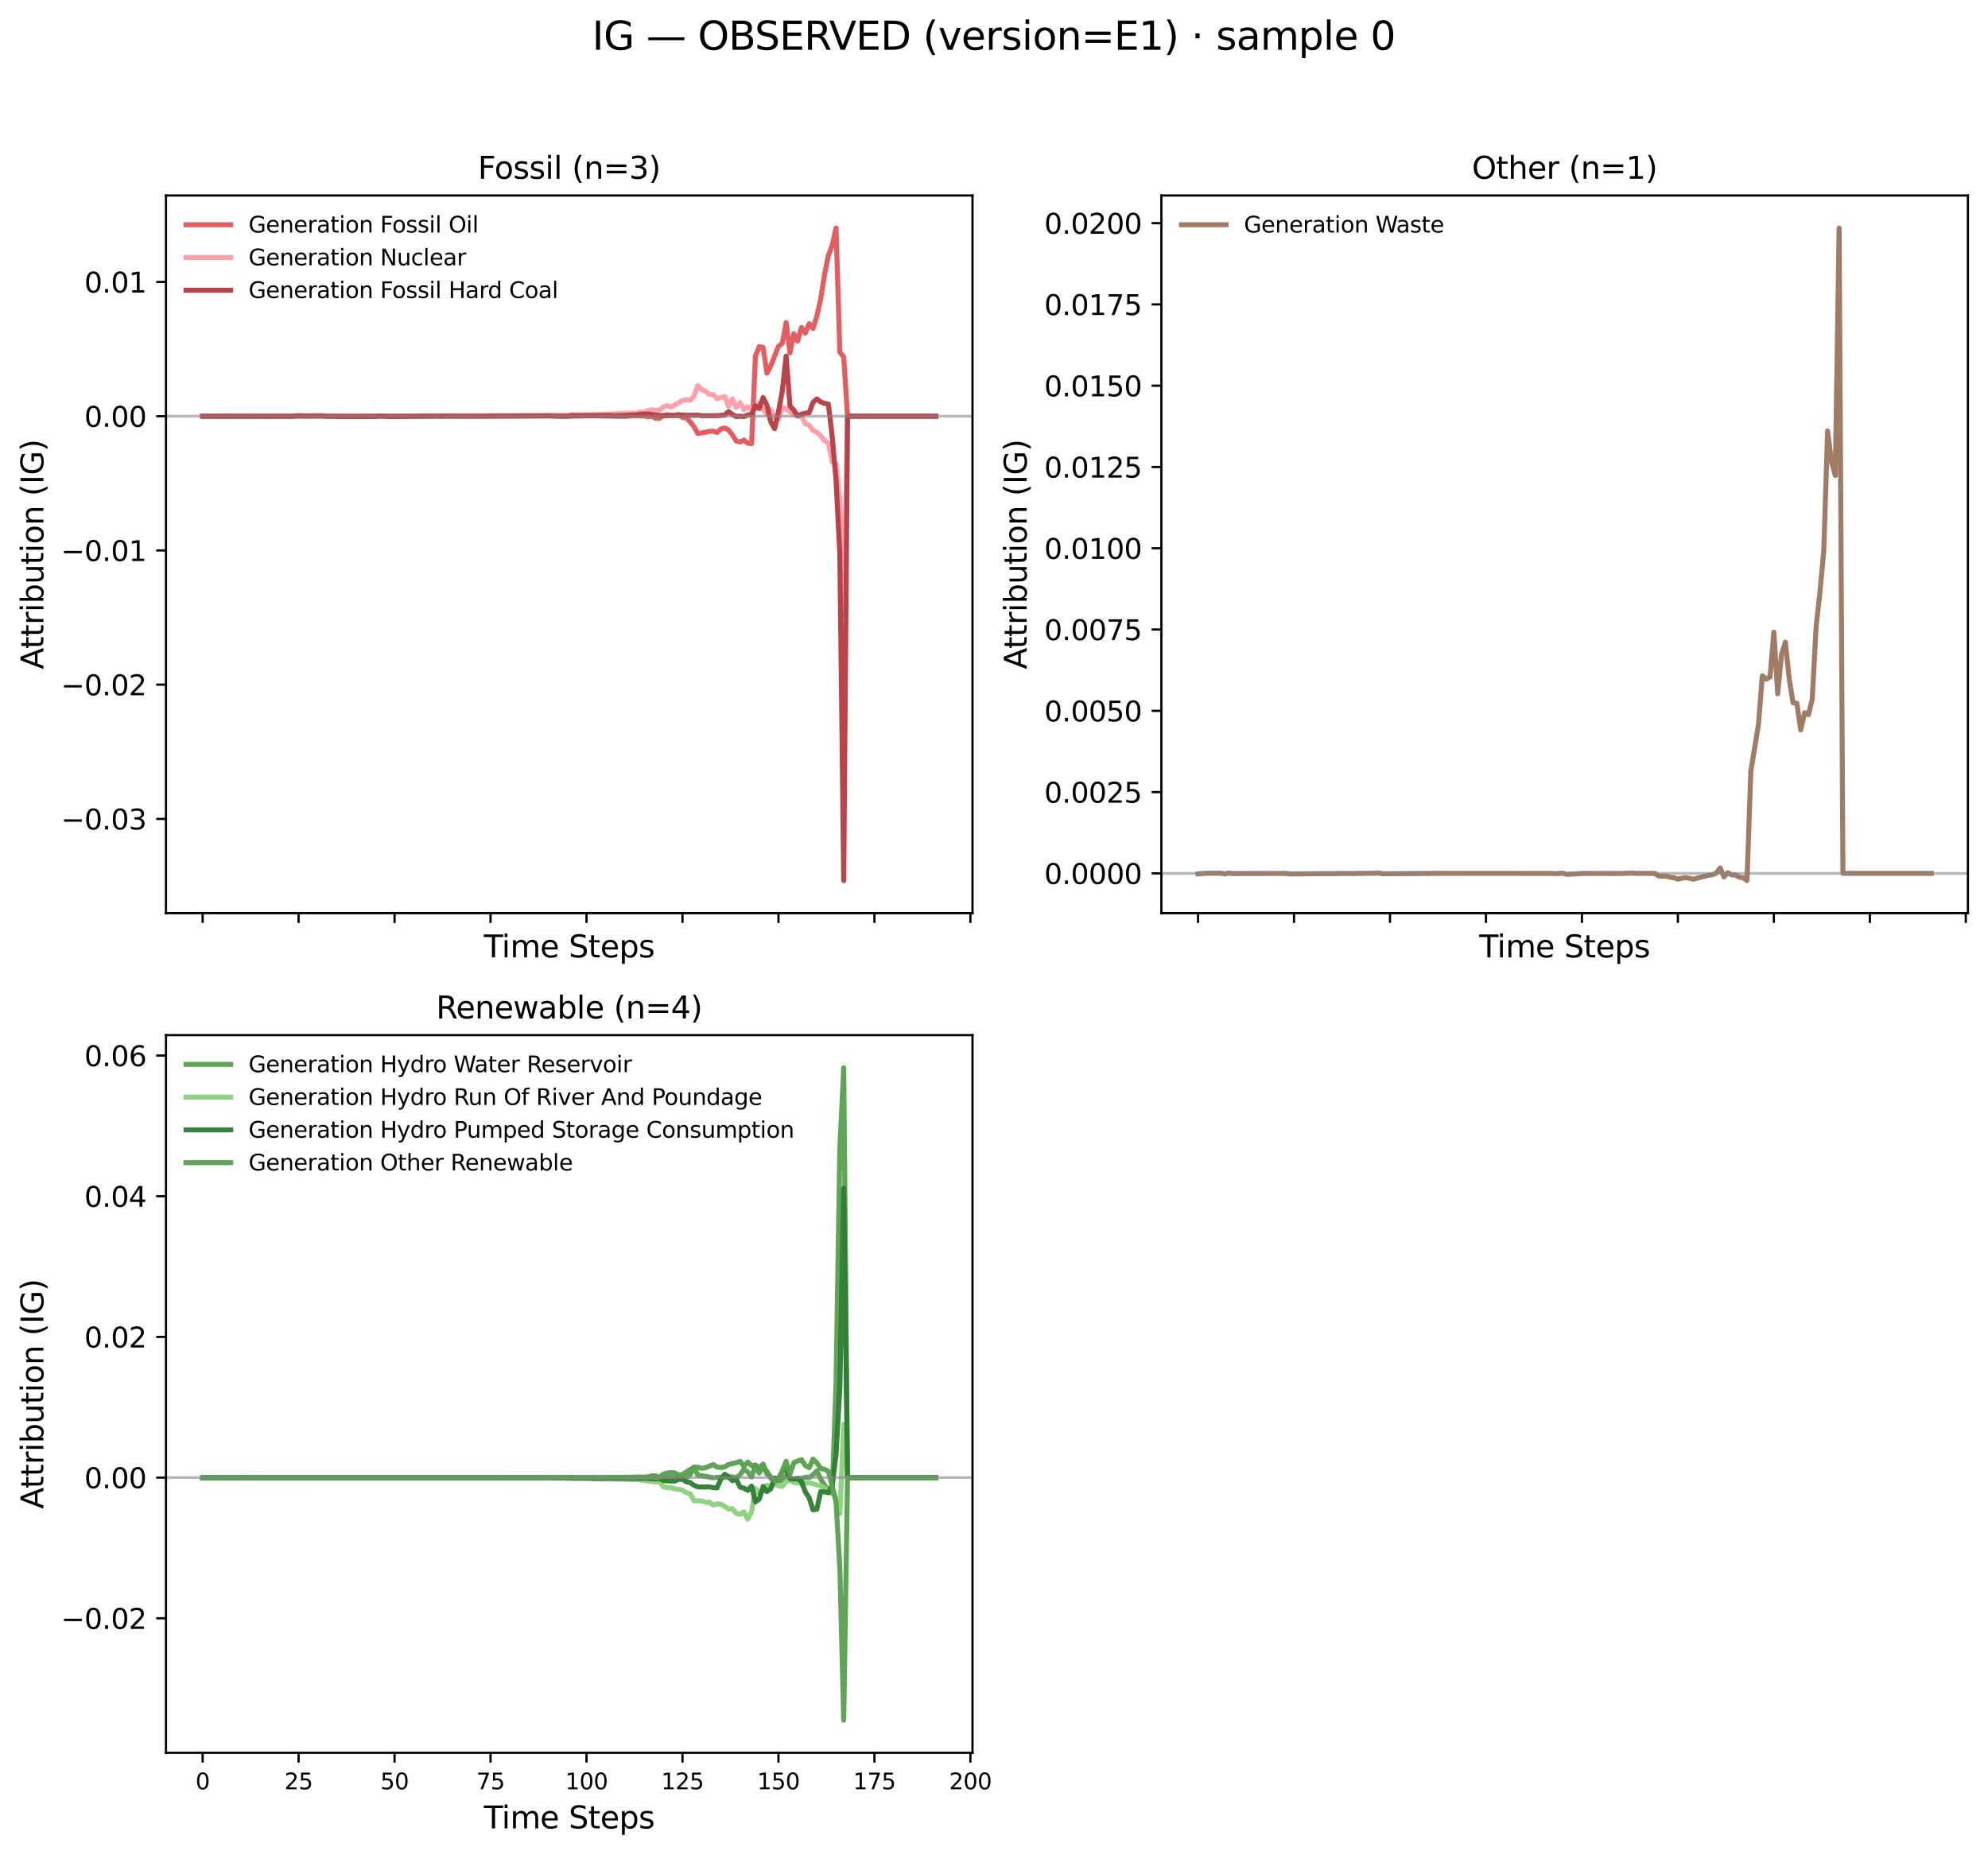 <?xml version="1.0" encoding="utf-8" standalone="no"?>
<!DOCTYPE svg PUBLIC "-//W3C//DTD SVG 1.1//EN"
  "http://www.w3.org/Graphics/SVG/1.1/DTD/svg11.dtd">
<svg xmlns:xlink="http://www.w3.org/1999/xlink" width="712.601pt" height="664.948pt" viewBox="0 0 712.601 664.948" xmlns="http://www.w3.org/2000/svg" version="1.1">
 <defs>
  <style type="text/css">*{stroke-linejoin: round; stroke-linecap: butt}</style>
 </defs>
 <g id="figure_1">
  <g id="patch_1">
   <path d="M 0 664.948 
L 712.601 664.948 
L 712.601 0 
L 0 0 
z
" style="fill: #ffffff"/>
  </g>
  <g id="axes_1">
   <g id="patch_2">
    <path d="M 59.491 327.35 
L 348.596 327.35 
L 348.596 70.08 
L 59.491 70.08 
z
" style="fill: #ffffff"/>
   </g>
   <g id="matplotlib.axis_1">
    <g id="xtick_1">
     <g id="line2d_1">
      <defs>
       <path id="mf0cd24c351" d="M 0 0 
L 0 3.5 
" style="stroke: #000000; stroke-width: 0.8"/>
      </defs>
      <g>
       <use xlink:href="#mf0cd24c351" x="72.632" y="327.35" style="stroke: #000000; stroke-width: 0.8"/>
      </g>
     </g>
    </g>
    <g id="xtick_2">
     <g id="line2d_2">
      <g>
       <use xlink:href="#mf0cd24c351" x="107.033" y="327.35" style="stroke: #000000; stroke-width: 0.8"/>
      </g>
     </g>
    </g>
    <g id="xtick_3">
     <g id="line2d_3">
      <g>
       <use xlink:href="#mf0cd24c351" x="141.434" y="327.35" style="stroke: #000000; stroke-width: 0.8"/>
      </g>
     </g>
    </g>
    <g id="xtick_4">
     <g id="line2d_4">
      <g>
       <use xlink:href="#mf0cd24c351" x="175.835" y="327.35" style="stroke: #000000; stroke-width: 0.8"/>
      </g>
     </g>
    </g>
    <g id="xtick_5">
     <g id="line2d_5">
      <g>
       <use xlink:href="#mf0cd24c351" x="210.236" y="327.35" style="stroke: #000000; stroke-width: 0.8"/>
      </g>
     </g>
    </g>
    <g id="xtick_6">
     <g id="line2d_6">
      <g>
       <use xlink:href="#mf0cd24c351" x="244.637" y="327.35" style="stroke: #000000; stroke-width: 0.8"/>
      </g>
     </g>
    </g>
    <g id="xtick_7">
     <g id="line2d_7">
      <g>
       <use xlink:href="#mf0cd24c351" x="279.038" y="327.35" style="stroke: #000000; stroke-width: 0.8"/>
      </g>
     </g>
    </g>
    <g id="xtick_8">
     <g id="line2d_8">
      <g>
       <use xlink:href="#mf0cd24c351" x="313.439" y="327.35" style="stroke: #000000; stroke-width: 0.8"/>
      </g>
     </g>
    </g>
    <g id="xtick_9">
     <g id="line2d_9">
      <g>
       <use xlink:href="#mf0cd24c351" x="347.839" y="327.35" style="stroke: #000000; stroke-width: 0.8"/>
      </g>
     </g>
    </g>
    <g id="text_1">
     <!-- Time Steps -->
     <g transform="translate(173.45 343.208) scale(0.11 -0.11)">
      <defs>
       <path id="DejaVuSans-54" d="M -19 4666 
L 3928 4666 
L 3928 4134 
L 2272 4134 
L 2272 0 
L 1638 0 
L 1638 4134 
L -19 4134 
L -19 4666 
z
" transform="scale(0.016)"/>
       <path id="DejaVuSans-69" d="M 603 3500 
L 1178 3500 
L 1178 0 
L 603 0 
L 603 3500 
z
M 603 4863 
L 1178 4863 
L 1178 4134 
L 603 4134 
L 603 4863 
z
" transform="scale(0.016)"/>
       <path id="DejaVuSans-6d" d="M 3328 2828 
Q 3544 3216 3844 3400 
Q 4144 3584 4550 3584 
Q 5097 3584 5394 3201 
Q 5691 2819 5691 2113 
L 5691 0 
L 5113 0 
L 5113 2094 
Q 5113 2597 4934 2840 
Q 4756 3084 4391 3084 
Q 3944 3084 3684 2787 
Q 3425 2491 3425 1978 
L 3425 0 
L 2847 0 
L 2847 2094 
Q 2847 2600 2669 2842 
Q 2491 3084 2119 3084 
Q 1678 3084 1418 2786 
Q 1159 2488 1159 1978 
L 1159 0 
L 581 0 
L 581 3500 
L 1159 3500 
L 1159 2956 
Q 1356 3278 1631 3431 
Q 1906 3584 2284 3584 
Q 2666 3584 2933 3390 
Q 3200 3197 3328 2828 
z
" transform="scale(0.016)"/>
       <path id="DejaVuSans-65" d="M 3597 1894 
L 3597 1613 
L 953 1613 
Q 991 1019 1311 708 
Q 1631 397 2203 397 
Q 2534 397 2845 478 
Q 3156 559 3463 722 
L 3463 178 
Q 3153 47 2828 -22 
Q 2503 -91 2169 -91 
Q 1331 -91 842 396 
Q 353 884 353 1716 
Q 353 2575 817 3079 
Q 1281 3584 2069 3584 
Q 2775 3584 3186 3129 
Q 3597 2675 3597 1894 
z
M 3022 2063 
Q 3016 2534 2758 2815 
Q 2500 3097 2075 3097 
Q 1594 3097 1305 2825 
Q 1016 2553 972 2059 
L 3022 2063 
z
" transform="scale(0.016)"/>
       <path id="DejaVuSans-20" transform="scale(0.016)"/>
       <path id="DejaVuSans-53" d="M 3425 4513 
L 3425 3897 
Q 3066 4069 2747 4153 
Q 2428 4238 2131 4238 
Q 1616 4238 1336 4038 
Q 1056 3838 1056 3469 
Q 1056 3159 1242 3001 
Q 1428 2844 1947 2747 
L 2328 2669 
Q 3034 2534 3370 2195 
Q 3706 1856 3706 1288 
Q 3706 609 3251 259 
Q 2797 -91 1919 -91 
Q 1588 -91 1214 -16 
Q 841 59 441 206 
L 441 856 
Q 825 641 1194 531 
Q 1563 422 1919 422 
Q 2459 422 2753 634 
Q 3047 847 3047 1241 
Q 3047 1584 2836 1778 
Q 2625 1972 2144 2069 
L 1759 2144 
Q 1053 2284 737 2584 
Q 422 2884 422 3419 
Q 422 4038 858 4394 
Q 1294 4750 2059 4750 
Q 2388 4750 2728 4690 
Q 3069 4631 3425 4513 
z
" transform="scale(0.016)"/>
       <path id="DejaVuSans-74" d="M 1172 4494 
L 1172 3500 
L 2356 3500 
L 2356 3053 
L 1172 3053 
L 1172 1153 
Q 1172 725 1289 603 
Q 1406 481 1766 481 
L 2356 481 
L 2356 0 
L 1766 0 
Q 1100 0 847 248 
Q 594 497 594 1153 
L 594 3053 
L 172 3053 
L 172 3500 
L 594 3500 
L 594 4494 
L 1172 4494 
z
" transform="scale(0.016)"/>
       <path id="DejaVuSans-70" d="M 1159 525 
L 1159 -1331 
L 581 -1331 
L 581 3500 
L 1159 3500 
L 1159 2969 
Q 1341 3281 1617 3432 
Q 1894 3584 2278 3584 
Q 2916 3584 3314 3078 
Q 3713 2572 3713 1747 
Q 3713 922 3314 415 
Q 2916 -91 2278 -91 
Q 1894 -91 1617 61 
Q 1341 213 1159 525 
z
M 3116 1747 
Q 3116 2381 2855 2742 
Q 2594 3103 2138 3103 
Q 1681 3103 1420 2742 
Q 1159 2381 1159 1747 
Q 1159 1113 1420 752 
Q 1681 391 2138 391 
Q 2594 391 2855 752 
Q 3116 1113 3116 1747 
z
" transform="scale(0.016)"/>
       <path id="DejaVuSans-73" d="M 2834 3397 
L 2834 2853 
Q 2591 2978 2328 3040 
Q 2066 3103 1784 3103 
Q 1356 3103 1142 2972 
Q 928 2841 928 2578 
Q 928 2378 1081 2264 
Q 1234 2150 1697 2047 
L 1894 2003 
Q 2506 1872 2764 1633 
Q 3022 1394 3022 966 
Q 3022 478 2636 193 
Q 2250 -91 1575 -91 
Q 1294 -91 989 -36 
Q 684 19 347 128 
L 347 722 
Q 666 556 975 473 
Q 1284 391 1588 391 
Q 1994 391 2212 530 
Q 2431 669 2431 922 
Q 2431 1156 2273 1281 
Q 2116 1406 1581 1522 
L 1381 1569 
Q 847 1681 609 1914 
Q 372 2147 372 2553 
Q 372 3047 722 3315 
Q 1072 3584 1716 3584 
Q 2034 3584 2315 3537 
Q 2597 3491 2834 3397 
z
" transform="scale(0.016)"/>
      </defs>
      <use xlink:href="#DejaVuSans-54"/>
      <use xlink:href="#DejaVuSans-69" transform="translate(57.959 0)"/>
      <use xlink:href="#DejaVuSans-6d" transform="translate(85.742 0)"/>
      <use xlink:href="#DejaVuSans-65" transform="translate(183.154 0)"/>
      <use xlink:href="#DejaVuSans-20" transform="translate(244.678 0)"/>
      <use xlink:href="#DejaVuSans-53" transform="translate(276.465 0)"/>
      <use xlink:href="#DejaVuSans-74" transform="translate(339.941 0)"/>
      <use xlink:href="#DejaVuSans-65" transform="translate(379.15 0)"/>
      <use xlink:href="#DejaVuSans-70" transform="translate(440.674 0)"/>
      <use xlink:href="#DejaVuSans-73" transform="translate(504.15 0)"/>
     </g>
    </g>
   </g>
   <g id="matplotlib.axis_2">
    <g id="ytick_1">
     <g id="line2d_10">
      <defs>
       <path id="m1a60c80be7" d="M 0 0 
L -3.5 0 
" style="stroke: #000000; stroke-width: 0.8"/>
      </defs>
      <g>
       <use xlink:href="#m1a60c80be7" x="59.491" y="293.564" style="stroke: #000000; stroke-width: 0.8"/>
      </g>
     </g>
     <g id="text_2">
      <!-- −0.03 -->
      <g transform="translate(21.846 297.363) scale(0.1 -0.1)">
       <defs>
        <path id="DejaVuSans-2212" d="M 678 2272 
L 4684 2272 
L 4684 1741 
L 678 1741 
L 678 2272 
z
" transform="scale(0.016)"/>
        <path id="DejaVuSans-30" d="M 2034 4250 
Q 1547 4250 1301 3770 
Q 1056 3291 1056 2328 
Q 1056 1369 1301 889 
Q 1547 409 2034 409 
Q 2525 409 2770 889 
Q 3016 1369 3016 2328 
Q 3016 3291 2770 3770 
Q 2525 4250 2034 4250 
z
M 2034 4750 
Q 2819 4750 3233 4129 
Q 3647 3509 3647 2328 
Q 3647 1150 3233 529 
Q 2819 -91 2034 -91 
Q 1250 -91 836 529 
Q 422 1150 422 2328 
Q 422 3509 836 4129 
Q 1250 4750 2034 4750 
z
" transform="scale(0.016)"/>
        <path id="DejaVuSans-2e" d="M 684 794 
L 1344 794 
L 1344 0 
L 684 0 
L 684 794 
z
" transform="scale(0.016)"/>
        <path id="DejaVuSans-33" d="M 2597 2516 
Q 3050 2419 3304 2112 
Q 3559 1806 3559 1356 
Q 3559 666 3084 287 
Q 2609 -91 1734 -91 
Q 1441 -91 1130 -33 
Q 819 25 488 141 
L 488 750 
Q 750 597 1062 519 
Q 1375 441 1716 441 
Q 2309 441 2620 675 
Q 2931 909 2931 1356 
Q 2931 1769 2642 2001 
Q 2353 2234 1838 2234 
L 1294 2234 
L 1294 2753 
L 1863 2753 
Q 2328 2753 2575 2939 
Q 2822 3125 2822 3475 
Q 2822 3834 2567 4026 
Q 2313 4219 1838 4219 
Q 1578 4219 1281 4162 
Q 984 4106 628 3988 
L 628 4550 
Q 988 4650 1302 4700 
Q 1616 4750 1894 4750 
Q 2613 4750 3031 4423 
Q 3450 4097 3450 3541 
Q 3450 3153 3228 2886 
Q 3006 2619 2597 2516 
z
" transform="scale(0.016)"/>
       </defs>
       <use xlink:href="#DejaVuSans-2212"/>
       <use xlink:href="#DejaVuSans-30" transform="translate(83.789 0)"/>
       <use xlink:href="#DejaVuSans-2e" transform="translate(147.412 0)"/>
       <use xlink:href="#DejaVuSans-30" transform="translate(179.199 0)"/>
       <use xlink:href="#DejaVuSans-33" transform="translate(242.822 0)"/>
      </g>
     </g>
    </g>
    <g id="ytick_2">
     <g id="line2d_11">
      <g>
       <use xlink:href="#m1a60c80be7" x="59.491" y="245.444" style="stroke: #000000; stroke-width: 0.8"/>
      </g>
     </g>
     <g id="text_3">
      <!-- −0.02 -->
      <g transform="translate(21.846 249.243) scale(0.1 -0.1)">
       <defs>
        <path id="DejaVuSans-32" d="M 1228 531 
L 3431 531 
L 3431 0 
L 469 0 
L 469 531 
Q 828 903 1448 1529 
Q 2069 2156 2228 2338 
Q 2531 2678 2651 2914 
Q 2772 3150 2772 3378 
Q 2772 3750 2511 3984 
Q 2250 4219 1831 4219 
Q 1534 4219 1204 4116 
Q 875 4013 500 3803 
L 500 4441 
Q 881 4594 1212 4672 
Q 1544 4750 1819 4750 
Q 2544 4750 2975 4387 
Q 3406 4025 3406 3419 
Q 3406 3131 3298 2873 
Q 3191 2616 2906 2266 
Q 2828 2175 2409 1742 
Q 1991 1309 1228 531 
z
" transform="scale(0.016)"/>
       </defs>
       <use xlink:href="#DejaVuSans-2212"/>
       <use xlink:href="#DejaVuSans-30" transform="translate(83.789 0)"/>
       <use xlink:href="#DejaVuSans-2e" transform="translate(147.412 0)"/>
       <use xlink:href="#DejaVuSans-30" transform="translate(179.199 0)"/>
       <use xlink:href="#DejaVuSans-32" transform="translate(242.822 0)"/>
      </g>
     </g>
    </g>
    <g id="ytick_3">
     <g id="line2d_12">
      <g>
       <use xlink:href="#m1a60c80be7" x="59.491" y="197.324" style="stroke: #000000; stroke-width: 0.8"/>
      </g>
     </g>
     <g id="text_4">
      <!-- −0.01 -->
      <g transform="translate(21.846 201.123) scale(0.1 -0.1)">
       <defs>
        <path id="DejaVuSans-31" d="M 794 531 
L 1825 531 
L 1825 4091 
L 703 3866 
L 703 4441 
L 1819 4666 
L 2450 4666 
L 2450 531 
L 3481 531 
L 3481 0 
L 794 0 
L 794 531 
z
" transform="scale(0.016)"/>
       </defs>
       <use xlink:href="#DejaVuSans-2212"/>
       <use xlink:href="#DejaVuSans-30" transform="translate(83.789 0)"/>
       <use xlink:href="#DejaVuSans-2e" transform="translate(147.412 0)"/>
       <use xlink:href="#DejaVuSans-30" transform="translate(179.199 0)"/>
       <use xlink:href="#DejaVuSans-31" transform="translate(242.822 0)"/>
      </g>
     </g>
    </g>
    <g id="ytick_4">
     <g id="line2d_13">
      <g>
       <use xlink:href="#m1a60c80be7" x="59.491" y="149.204" style="stroke: #000000; stroke-width: 0.8"/>
      </g>
     </g>
     <g id="text_5">
      <!-- 0.00 -->
      <g transform="translate(30.226 153.003) scale(0.1 -0.1)">
       <use xlink:href="#DejaVuSans-30"/>
       <use xlink:href="#DejaVuSans-2e" transform="translate(63.623 0)"/>
       <use xlink:href="#DejaVuSans-30" transform="translate(95.41 0)"/>
       <use xlink:href="#DejaVuSans-30" transform="translate(159.033 0)"/>
      </g>
     </g>
    </g>
    <g id="ytick_5">
     <g id="line2d_14">
      <g>
       <use xlink:href="#m1a60c80be7" x="59.491" y="101.084" style="stroke: #000000; stroke-width: 0.8"/>
      </g>
     </g>
     <g id="text_6">
      <!-- 0.01 -->
      <g transform="translate(30.226 104.883) scale(0.1 -0.1)">
       <use xlink:href="#DejaVuSans-30"/>
       <use xlink:href="#DejaVuSans-2e" transform="translate(63.623 0)"/>
       <use xlink:href="#DejaVuSans-30" transform="translate(95.41 0)"/>
       <use xlink:href="#DejaVuSans-31" transform="translate(159.033 0)"/>
      </g>
     </g>
    </g>
    <g id="text_7">
     <!-- Attribution (IG) -->
     <g transform="translate(15.558 239.919) rotate(-90) scale(0.11 -0.11)">
      <defs>
       <path id="DejaVuSans-41" d="M 2188 4044 
L 1331 1722 
L 3047 1722 
L 2188 4044 
z
M 1831 4666 
L 2547 4666 
L 4325 0 
L 3669 0 
L 3244 1197 
L 1141 1197 
L 716 0 
L 50 0 
L 1831 4666 
z
" transform="scale(0.016)"/>
       <path id="DejaVuSans-72" d="M 2631 2963 
Q 2534 3019 2420 3045 
Q 2306 3072 2169 3072 
Q 1681 3072 1420 2755 
Q 1159 2438 1159 1844 
L 1159 0 
L 581 0 
L 581 3500 
L 1159 3500 
L 1159 2956 
Q 1341 3275 1631 3429 
Q 1922 3584 2338 3584 
Q 2397 3584 2469 3576 
Q 2541 3569 2628 3553 
L 2631 2963 
z
" transform="scale(0.016)"/>
       <path id="DejaVuSans-62" d="M 3116 1747 
Q 3116 2381 2855 2742 
Q 2594 3103 2138 3103 
Q 1681 3103 1420 2742 
Q 1159 2381 1159 1747 
Q 1159 1113 1420 752 
Q 1681 391 2138 391 
Q 2594 391 2855 752 
Q 3116 1113 3116 1747 
z
M 1159 2969 
Q 1341 3281 1617 3432 
Q 1894 3584 2278 3584 
Q 2916 3584 3314 3078 
Q 3713 2572 3713 1747 
Q 3713 922 3314 415 
Q 2916 -91 2278 -91 
Q 1894 -91 1617 61 
Q 1341 213 1159 525 
L 1159 0 
L 581 0 
L 581 4863 
L 1159 4863 
L 1159 2969 
z
" transform="scale(0.016)"/>
       <path id="DejaVuSans-75" d="M 544 1381 
L 544 3500 
L 1119 3500 
L 1119 1403 
Q 1119 906 1312 657 
Q 1506 409 1894 409 
Q 2359 409 2629 706 
Q 2900 1003 2900 1516 
L 2900 3500 
L 3475 3500 
L 3475 0 
L 2900 0 
L 2900 538 
Q 2691 219 2414 64 
Q 2138 -91 1772 -91 
Q 1169 -91 856 284 
Q 544 659 544 1381 
z
M 1991 3584 
L 1991 3584 
z
" transform="scale(0.016)"/>
       <path id="DejaVuSans-6f" d="M 1959 3097 
Q 1497 3097 1228 2736 
Q 959 2375 959 1747 
Q 959 1119 1226 758 
Q 1494 397 1959 397 
Q 2419 397 2687 759 
Q 2956 1122 2956 1747 
Q 2956 2369 2687 2733 
Q 2419 3097 1959 3097 
z
M 1959 3584 
Q 2709 3584 3137 3096 
Q 3566 2609 3566 1747 
Q 3566 888 3137 398 
Q 2709 -91 1959 -91 
Q 1206 -91 779 398 
Q 353 888 353 1747 
Q 353 2609 779 3096 
Q 1206 3584 1959 3584 
z
" transform="scale(0.016)"/>
       <path id="DejaVuSans-6e" d="M 3513 2113 
L 3513 0 
L 2938 0 
L 2938 2094 
Q 2938 2591 2744 2837 
Q 2550 3084 2163 3084 
Q 1697 3084 1428 2787 
Q 1159 2491 1159 1978 
L 1159 0 
L 581 0 
L 581 3500 
L 1159 3500 
L 1159 2956 
Q 1366 3272 1645 3428 
Q 1925 3584 2291 3584 
Q 2894 3584 3203 3211 
Q 3513 2838 3513 2113 
z
" transform="scale(0.016)"/>
       <path id="DejaVuSans-28" d="M 1984 4856 
Q 1566 4138 1362 3434 
Q 1159 2731 1159 2009 
Q 1159 1288 1364 580 
Q 1569 -128 1984 -844 
L 1484 -844 
Q 1016 -109 783 600 
Q 550 1309 550 2009 
Q 550 2706 781 3412 
Q 1013 4119 1484 4856 
L 1984 4856 
z
" transform="scale(0.016)"/>
       <path id="DejaVuSans-49" d="M 628 4666 
L 1259 4666 
L 1259 0 
L 628 0 
L 628 4666 
z
" transform="scale(0.016)"/>
       <path id="DejaVuSans-47" d="M 3809 666 
L 3809 1919 
L 2778 1919 
L 2778 2438 
L 4434 2438 
L 4434 434 
Q 4069 175 3628 42 
Q 3188 -91 2688 -91 
Q 1594 -91 976 548 
Q 359 1188 359 2328 
Q 359 3472 976 4111 
Q 1594 4750 2688 4750 
Q 3144 4750 3555 4637 
Q 3966 4525 4313 4306 
L 4313 3634 
Q 3963 3931 3569 4081 
Q 3175 4231 2741 4231 
Q 1884 4231 1454 3753 
Q 1025 3275 1025 2328 
Q 1025 1384 1454 906 
Q 1884 428 2741 428 
Q 3075 428 3337 486 
Q 3600 544 3809 666 
z
" transform="scale(0.016)"/>
       <path id="DejaVuSans-29" d="M 513 4856 
L 1013 4856 
Q 1481 4119 1714 3412 
Q 1947 2706 1947 2009 
Q 1947 1309 1714 600 
Q 1481 -109 1013 -844 
L 513 -844 
Q 928 -128 1133 580 
Q 1338 1288 1338 2009 
Q 1338 2731 1133 3434 
Q 928 4138 513 4856 
z
" transform="scale(0.016)"/>
      </defs>
      <use xlink:href="#DejaVuSans-41"/>
      <use xlink:href="#DejaVuSans-74" transform="translate(66.658 0)"/>
      <use xlink:href="#DejaVuSans-74" transform="translate(105.867 0)"/>
      <use xlink:href="#DejaVuSans-72" transform="translate(145.076 0)"/>
      <use xlink:href="#DejaVuSans-69" transform="translate(186.189 0)"/>
      <use xlink:href="#DejaVuSans-62" transform="translate(213.973 0)"/>
      <use xlink:href="#DejaVuSans-75" transform="translate(277.449 0)"/>
      <use xlink:href="#DejaVuSans-74" transform="translate(340.828 0)"/>
      <use xlink:href="#DejaVuSans-69" transform="translate(380.037 0)"/>
      <use xlink:href="#DejaVuSans-6f" transform="translate(407.82 0)"/>
      <use xlink:href="#DejaVuSans-6e" transform="translate(469.002 0)"/>
      <use xlink:href="#DejaVuSans-20" transform="translate(532.381 0)"/>
      <use xlink:href="#DejaVuSans-28" transform="translate(564.168 0)"/>
      <use xlink:href="#DejaVuSans-49" transform="translate(603.182 0)"/>
      <use xlink:href="#DejaVuSans-47" transform="translate(632.674 0)"/>
      <use xlink:href="#DejaVuSans-29" transform="translate(710.164 0)"/>
     </g>
    </g>
   </g>
   <g id="line2d_15">
    <path d="M 72.632 149.225 
L 87.769 149.207 
L 196.476 149.041 
L 199.228 149.005 
L 201.98 149.015 
L 203.356 148.992 
L 204.732 149.177 
L 212.988 149.042 
L 219.868 149.185 
L 222.62 149.204 
L 223.996 149.292 
L 226.748 149.048 
L 230.876 149.127 
L 232.252 149.42 
L 233.629 149.173 
L 235.005 149.972 
L 236.381 149.969 
L 237.757 148.966 
L 239.133 148.695 
L 241.885 148.985 
L 243.261 148.563 
L 244.637 149.69 
L 246.013 149.823 
L 247.389 151.221 
L 248.765 152.976 
L 250.141 155.421 
L 252.893 154.935 
L 254.269 154.675 
L 255.645 154.558 
L 257.021 155.026 
L 258.397 153.777 
L 259.773 153.424 
L 261.149 154.137 
L 262.525 155.884 
L 263.901 158.096 
L 265.277 158.443 
L 266.653 157.772 
L 268.029 158.868 
L 269.405 159.045 
L 270.781 127.683 
L 272.157 124.226 
L 273.534 124.555 
L 274.91 133.77 
L 276.286 131.165 
L 279.038 124.168 
L 280.414 123.071 
L 281.79 115.656 
L 283.166 126.513 
L 284.542 119.596 
L 285.918 122.266 
L 287.294 117.396 
L 288.67 119.446 
L 290.046 116.051 
L 291.422 117.754 
L 292.798 113.326 
L 294.174 107.196 
L 295.55 98.467 
L 296.926 91.636 
L 298.302 88.014 
L 299.678 81.774 
L 301.054 126.24 
L 302.43 128.052 
L 303.806 149.204 
L 335.455 149.204 
L 335.455 149.204 
" clip-path="url(#p012c5579fb)" style="fill: none; stroke: #e15759; stroke-opacity: 0.95; stroke-width: 1.8; stroke-linecap: square"/>
   </g>
   <g id="line2d_16">
    <path d="M 72.632 149.181 
L 134.554 149.212 
L 138.682 149.192 
L 203.356 149.013 
L 204.732 148.665 
L 208.86 148.721 
L 211.612 148.678 
L 215.74 148.544 
L 218.492 148.427 
L 226.748 148.085 
L 228.124 148.19 
L 229.5 147.695 
L 230.876 147.883 
L 232.252 147.16 
L 233.629 146.925 
L 235.005 147.129 
L 236.381 147.081 
L 237.757 145.903 
L 239.133 145.425 
L 240.509 145.966 
L 244.637 143.598 
L 246.013 143.279 
L 247.389 143.499 
L 248.765 141.947 
L 250.141 138.256 
L 251.517 139.721 
L 252.893 140.245 
L 254.269 141.327 
L 255.645 141.464 
L 257.021 142.888 
L 259.773 142.153 
L 261.149 145.619 
L 262.525 143.042 
L 263.901 145.995 
L 265.277 144.333 
L 266.653 146.853 
L 268.029 145.841 
L 269.405 146.774 
L 270.781 146.575 
L 272.157 144.589 
L 273.534 146.808 
L 274.91 148.527 
L 276.286 146.893 
L 277.662 149.627 
L 279.038 150.346 
L 280.414 146.106 
L 281.79 146.514 
L 284.542 148.789 
L 285.918 149.145 
L 287.294 149.293 
L 288.67 151.905 
L 290.046 152.454 
L 291.422 154.253 
L 292.798 155.006 
L 294.174 156.194 
L 295.55 158.021 
L 296.926 158.849 
L 298.302 165.618 
L 299.678 166.192 
L 301.054 179.65 
L 302.43 220.971 
L 303.806 149.204 
L 335.455 149.204 
L 335.455 149.204 
" clip-path="url(#p012c5579fb)" style="fill: none; stroke: #ff9da7; stroke-opacity: 0.95; stroke-width: 1.8; stroke-linecap: square"/>
   </g>
   <g id="line2d_17">
    <path d="M 72.632 149.205 
L 104.281 149.248 
L 107.033 149.019 
L 109.785 149.114 
L 115.289 149.047 
L 116.666 149.209 
L 122.17 149.292 
L 127.674 149.321 
L 134.554 149.266 
L 135.93 149.127 
L 140.058 149.306 
L 156.571 149.173 
L 171.707 149.211 
L 181.339 149.169 
L 196.476 149.102 
L 199.228 149.2 
L 203.356 149.256 
L 204.732 149.031 
L 218.492 148.958 
L 221.244 149.068 
L 228.124 148.705 
L 229.5 148.501 
L 232.252 148.432 
L 237.757 149.072 
L 241.885 148.945 
L 243.261 148.971 
L 244.637 148.758 
L 246.013 148.886 
L 248.765 148.859 
L 250.141 148.834 
L 251.517 149.039 
L 257.021 149.023 
L 259.773 148.794 
L 261.149 147.558 
L 262.525 148.573 
L 263.901 149.335 
L 265.277 149.178 
L 266.653 149.346 
L 268.029 148.767 
L 269.405 148.528 
L 270.781 145.483 
L 272.157 146.461 
L 273.534 142.517 
L 274.91 145.259 
L 276.286 151.31 
L 277.662 153.657 
L 279.038 147.585 
L 280.414 140.179 
L 281.79 127.677 
L 283.166 145.458 
L 284.542 147.04 
L 285.918 149.068 
L 287.294 148.483 
L 288.67 148.11 
L 290.046 147.945 
L 291.422 144.243 
L 292.798 143.014 
L 294.174 144.07 
L 295.55 144.611 
L 296.926 144.86 
L 298.302 156.459 
L 299.678 172.16 
L 301.054 199.032 
L 302.43 315.656 
L 303.806 149.204 
L 335.455 149.204 
L 335.455 149.204 
" clip-path="url(#p012c5579fb)" style="fill: none; stroke: #b63c43; stroke-opacity: 0.95; stroke-width: 1.8; stroke-linecap: square"/>
   </g>
   <g id="line2d_18">
    <path d="M 59.491 149.204 
L 348.596 149.204 
" clip-path="url(#p012c5579fb)" style="fill: none; stroke: #888888; stroke-opacity: 0.6; stroke-linecap: square"/>
   </g>
   <g id="patch_3">
    <path d="M 59.491 327.35 
L 59.491 70.08 
" style="fill: none; stroke: #000000; stroke-width: 0.8; stroke-linejoin: miter; stroke-linecap: square"/>
   </g>
   <g id="patch_4">
    <path d="M 348.596 327.35 
L 348.596 70.08 
" style="fill: none; stroke: #000000; stroke-width: 0.8; stroke-linejoin: miter; stroke-linecap: square"/>
   </g>
   <g id="patch_5">
    <path d="M 59.491 327.35 
L 348.596 327.35 
" style="fill: none; stroke: #000000; stroke-width: 0.8; stroke-linejoin: miter; stroke-linecap: square"/>
   </g>
   <g id="patch_6">
    <path d="M 59.491 70.08 
L 348.596 70.08 
" style="fill: none; stroke: #000000; stroke-width: 0.8; stroke-linejoin: miter; stroke-linecap: square"/>
   </g>
   <g id="text_8">
    <!-- Fossil (n=3) -->
    <g transform="translate(171.295 64.08) scale(0.11 -0.11)">
     <defs>
      <path id="DejaVuSans-46" d="M 628 4666 
L 3309 4666 
L 3309 4134 
L 1259 4134 
L 1259 2759 
L 3109 2759 
L 3109 2228 
L 1259 2228 
L 1259 0 
L 628 0 
L 628 4666 
z
" transform="scale(0.016)"/>
      <path id="DejaVuSans-6c" d="M 603 4863 
L 1178 4863 
L 1178 0 
L 603 0 
L 603 4863 
z
" transform="scale(0.016)"/>
      <path id="DejaVuSans-3d" d="M 678 2906 
L 4684 2906 
L 4684 2381 
L 678 2381 
L 678 2906 
z
M 678 1631 
L 4684 1631 
L 4684 1100 
L 678 1100 
L 678 1631 
z
" transform="scale(0.016)"/>
     </defs>
     <use xlink:href="#DejaVuSans-46"/>
     <use xlink:href="#DejaVuSans-6f" transform="translate(53.895 0)"/>
     <use xlink:href="#DejaVuSans-73" transform="translate(115.076 0)"/>
     <use xlink:href="#DejaVuSans-73" transform="translate(167.176 0)"/>
     <use xlink:href="#DejaVuSans-69" transform="translate(219.275 0)"/>
     <use xlink:href="#DejaVuSans-6c" transform="translate(247.059 0)"/>
     <use xlink:href="#DejaVuSans-20" transform="translate(274.842 0)"/>
     <use xlink:href="#DejaVuSans-28" transform="translate(306.629 0)"/>
     <use xlink:href="#DejaVuSans-6e" transform="translate(345.643 0)"/>
     <use xlink:href="#DejaVuSans-3d" transform="translate(409.021 0)"/>
     <use xlink:href="#DejaVuSans-33" transform="translate(492.811 0)"/>
     <use xlink:href="#DejaVuSans-29" transform="translate(556.434 0)"/>
    </g>
   </g>
   <g id="legend_1">
    <g id="line2d_19">
     <path d="M 66.691 80.559 
L 74.691 80.559 
L 82.691 80.559 
" style="fill: none; stroke: #e15759; stroke-opacity: 0.95; stroke-width: 1.8; stroke-linecap: square"/>
    </g>
    <g id="text_9">
     <!-- Generation Fossil Oil -->
     <g transform="translate(89.091 83.359) scale(0.08 -0.08)">
      <defs>
       <path id="DejaVuSans-61" d="M 2194 1759 
Q 1497 1759 1228 1600 
Q 959 1441 959 1056 
Q 959 750 1161 570 
Q 1363 391 1709 391 
Q 2188 391 2477 730 
Q 2766 1069 2766 1631 
L 2766 1759 
L 2194 1759 
z
M 3341 1997 
L 3341 0 
L 2766 0 
L 2766 531 
Q 2569 213 2275 61 
Q 1981 -91 1556 -91 
Q 1019 -91 701 211 
Q 384 513 384 1019 
Q 384 1609 779 1909 
Q 1175 2209 1959 2209 
L 2766 2209 
L 2766 2266 
Q 2766 2663 2505 2880 
Q 2244 3097 1772 3097 
Q 1472 3097 1187 3025 
Q 903 2953 641 2809 
L 641 3341 
Q 956 3463 1253 3523 
Q 1550 3584 1831 3584 
Q 2591 3584 2966 3190 
Q 3341 2797 3341 1997 
z
" transform="scale(0.016)"/>
       <path id="DejaVuSans-4f" d="M 2522 4238 
Q 1834 4238 1429 3725 
Q 1025 3213 1025 2328 
Q 1025 1447 1429 934 
Q 1834 422 2522 422 
Q 3209 422 3611 934 
Q 4013 1447 4013 2328 
Q 4013 3213 3611 3725 
Q 3209 4238 2522 4238 
z
M 2522 4750 
Q 3503 4750 4090 4092 
Q 4678 3434 4678 2328 
Q 4678 1225 4090 567 
Q 3503 -91 2522 -91 
Q 1538 -91 948 565 
Q 359 1222 359 2328 
Q 359 3434 948 4092 
Q 1538 4750 2522 4750 
z
" transform="scale(0.016)"/>
      </defs>
      <use xlink:href="#DejaVuSans-47"/>
      <use xlink:href="#DejaVuSans-65" transform="translate(77.49 0)"/>
      <use xlink:href="#DejaVuSans-6e" transform="translate(139.014 0)"/>
      <use xlink:href="#DejaVuSans-65" transform="translate(202.393 0)"/>
      <use xlink:href="#DejaVuSans-72" transform="translate(263.916 0)"/>
      <use xlink:href="#DejaVuSans-61" transform="translate(305.029 0)"/>
      <use xlink:href="#DejaVuSans-74" transform="translate(366.309 0)"/>
      <use xlink:href="#DejaVuSans-69" transform="translate(405.518 0)"/>
      <use xlink:href="#DejaVuSans-6f" transform="translate(433.301 0)"/>
      <use xlink:href="#DejaVuSans-6e" transform="translate(494.482 0)"/>
      <use xlink:href="#DejaVuSans-20" transform="translate(557.861 0)"/>
      <use xlink:href="#DejaVuSans-46" transform="translate(589.648 0)"/>
      <use xlink:href="#DejaVuSans-6f" transform="translate(643.543 0)"/>
      <use xlink:href="#DejaVuSans-73" transform="translate(704.725 0)"/>
      <use xlink:href="#DejaVuSans-73" transform="translate(756.824 0)"/>
      <use xlink:href="#DejaVuSans-69" transform="translate(808.924 0)"/>
      <use xlink:href="#DejaVuSans-6c" transform="translate(836.707 0)"/>
      <use xlink:href="#DejaVuSans-20" transform="translate(864.49 0)"/>
      <use xlink:href="#DejaVuSans-4f" transform="translate(896.277 0)"/>
      <use xlink:href="#DejaVuSans-69" transform="translate(974.988 0)"/>
      <use xlink:href="#DejaVuSans-6c" transform="translate(1002.771 0)"/>
     </g>
    </g>
    <g id="line2d_20">
     <path d="M 66.691 92.301 
L 74.691 92.301 
L 82.691 92.301 
" style="fill: none; stroke: #ff9da7; stroke-opacity: 0.95; stroke-width: 1.8; stroke-linecap: square"/>
    </g>
    <g id="text_10">
     <!-- Generation Nuclear -->
     <g transform="translate(89.091 95.101) scale(0.08 -0.08)">
      <defs>
       <path id="DejaVuSans-4e" d="M 628 4666 
L 1478 4666 
L 3547 763 
L 3547 4666 
L 4159 4666 
L 4159 0 
L 3309 0 
L 1241 3903 
L 1241 0 
L 628 0 
L 628 4666 
z
" transform="scale(0.016)"/>
       <path id="DejaVuSans-63" d="M 3122 3366 
L 3122 2828 
Q 2878 2963 2633 3030 
Q 2388 3097 2138 3097 
Q 1578 3097 1268 2742 
Q 959 2388 959 1747 
Q 959 1106 1268 751 
Q 1578 397 2138 397 
Q 2388 397 2633 464 
Q 2878 531 3122 666 
L 3122 134 
Q 2881 22 2623 -34 
Q 2366 -91 2075 -91 
Q 1284 -91 818 406 
Q 353 903 353 1747 
Q 353 2603 823 3093 
Q 1294 3584 2113 3584 
Q 2378 3584 2631 3529 
Q 2884 3475 3122 3366 
z
" transform="scale(0.016)"/>
      </defs>
      <use xlink:href="#DejaVuSans-47"/>
      <use xlink:href="#DejaVuSans-65" transform="translate(77.49 0)"/>
      <use xlink:href="#DejaVuSans-6e" transform="translate(139.014 0)"/>
      <use xlink:href="#DejaVuSans-65" transform="translate(202.393 0)"/>
      <use xlink:href="#DejaVuSans-72" transform="translate(263.916 0)"/>
      <use xlink:href="#DejaVuSans-61" transform="translate(305.029 0)"/>
      <use xlink:href="#DejaVuSans-74" transform="translate(366.309 0)"/>
      <use xlink:href="#DejaVuSans-69" transform="translate(405.518 0)"/>
      <use xlink:href="#DejaVuSans-6f" transform="translate(433.301 0)"/>
      <use xlink:href="#DejaVuSans-6e" transform="translate(494.482 0)"/>
      <use xlink:href="#DejaVuSans-20" transform="translate(557.861 0)"/>
      <use xlink:href="#DejaVuSans-4e" transform="translate(589.648 0)"/>
      <use xlink:href="#DejaVuSans-75" transform="translate(664.453 0)"/>
      <use xlink:href="#DejaVuSans-63" transform="translate(727.832 0)"/>
      <use xlink:href="#DejaVuSans-6c" transform="translate(782.812 0)"/>
      <use xlink:href="#DejaVuSans-65" transform="translate(810.596 0)"/>
      <use xlink:href="#DejaVuSans-61" transform="translate(872.119 0)"/>
      <use xlink:href="#DejaVuSans-72" transform="translate(933.398 0)"/>
     </g>
    </g>
    <g id="line2d_21">
     <path d="M 66.691 104.044 
L 74.691 104.044 
L 82.691 104.044 
" style="fill: none; stroke: #b63c43; stroke-opacity: 0.95; stroke-width: 1.8; stroke-linecap: square"/>
    </g>
    <g id="text_11">
     <!-- Generation Fossil Hard Coal -->
     <g transform="translate(89.091 106.844) scale(0.08 -0.08)">
      <defs>
       <path id="DejaVuSans-48" d="M 628 4666 
L 1259 4666 
L 1259 2753 
L 3553 2753 
L 3553 4666 
L 4184 4666 
L 4184 0 
L 3553 0 
L 3553 2222 
L 1259 2222 
L 1259 0 
L 628 0 
L 628 4666 
z
" transform="scale(0.016)"/>
       <path id="DejaVuSans-64" d="M 2906 2969 
L 2906 4863 
L 3481 4863 
L 3481 0 
L 2906 0 
L 2906 525 
Q 2725 213 2448 61 
Q 2172 -91 1784 -91 
Q 1150 -91 751 415 
Q 353 922 353 1747 
Q 353 2572 751 3078 
Q 1150 3584 1784 3584 
Q 2172 3584 2448 3432 
Q 2725 3281 2906 2969 
z
M 947 1747 
Q 947 1113 1208 752 
Q 1469 391 1925 391 
Q 2381 391 2643 752 
Q 2906 1113 2906 1747 
Q 2906 2381 2643 2742 
Q 2381 3103 1925 3103 
Q 1469 3103 1208 2742 
Q 947 2381 947 1747 
z
" transform="scale(0.016)"/>
       <path id="DejaVuSans-43" d="M 4122 4306 
L 4122 3641 
Q 3803 3938 3442 4084 
Q 3081 4231 2675 4231 
Q 1875 4231 1450 3742 
Q 1025 3253 1025 2328 
Q 1025 1406 1450 917 
Q 1875 428 2675 428 
Q 3081 428 3442 575 
Q 3803 722 4122 1019 
L 4122 359 
Q 3791 134 3420 21 
Q 3050 -91 2638 -91 
Q 1578 -91 968 557 
Q 359 1206 359 2328 
Q 359 3453 968 4101 
Q 1578 4750 2638 4750 
Q 3056 4750 3426 4639 
Q 3797 4528 4122 4306 
z
" transform="scale(0.016)"/>
      </defs>
      <use xlink:href="#DejaVuSans-47"/>
      <use xlink:href="#DejaVuSans-65" transform="translate(77.49 0)"/>
      <use xlink:href="#DejaVuSans-6e" transform="translate(139.014 0)"/>
      <use xlink:href="#DejaVuSans-65" transform="translate(202.393 0)"/>
      <use xlink:href="#DejaVuSans-72" transform="translate(263.916 0)"/>
      <use xlink:href="#DejaVuSans-61" transform="translate(305.029 0)"/>
      <use xlink:href="#DejaVuSans-74" transform="translate(366.309 0)"/>
      <use xlink:href="#DejaVuSans-69" transform="translate(405.518 0)"/>
      <use xlink:href="#DejaVuSans-6f" transform="translate(433.301 0)"/>
      <use xlink:href="#DejaVuSans-6e" transform="translate(494.482 0)"/>
      <use xlink:href="#DejaVuSans-20" transform="translate(557.861 0)"/>
      <use xlink:href="#DejaVuSans-46" transform="translate(589.648 0)"/>
      <use xlink:href="#DejaVuSans-6f" transform="translate(643.543 0)"/>
      <use xlink:href="#DejaVuSans-73" transform="translate(704.725 0)"/>
      <use xlink:href="#DejaVuSans-73" transform="translate(756.824 0)"/>
      <use xlink:href="#DejaVuSans-69" transform="translate(808.924 0)"/>
      <use xlink:href="#DejaVuSans-6c" transform="translate(836.707 0)"/>
      <use xlink:href="#DejaVuSans-20" transform="translate(864.49 0)"/>
      <use xlink:href="#DejaVuSans-48" transform="translate(896.277 0)"/>
      <use xlink:href="#DejaVuSans-61" transform="translate(971.473 0)"/>
      <use xlink:href="#DejaVuSans-72" transform="translate(1032.752 0)"/>
      <use xlink:href="#DejaVuSans-64" transform="translate(1072.115 0)"/>
      <use xlink:href="#DejaVuSans-20" transform="translate(1135.592 0)"/>
      <use xlink:href="#DejaVuSans-43" transform="translate(1167.379 0)"/>
      <use xlink:href="#DejaVuSans-6f" transform="translate(1237.203 0)"/>
      <use xlink:href="#DejaVuSans-61" transform="translate(1298.385 0)"/>
      <use xlink:href="#DejaVuSans-6c" transform="translate(1359.664 0)"/>
     </g>
    </g>
   </g>
  </g>
  <g id="axes_2">
   <g id="patch_7">
    <path d="M 416.296 327.35 
L 705.401 327.35 
L 705.401 70.08 
L 416.296 70.08 
z
" style="fill: #ffffff"/>
   </g>
   <g id="matplotlib.axis_3">
    <g id="xtick_10">
     <g id="line2d_22">
      <g>
       <use xlink:href="#mf0cd24c351" x="429.437" y="327.35" style="stroke: #000000; stroke-width: 0.8"/>
      </g>
     </g>
    </g>
    <g id="xtick_11">
     <g id="line2d_23">
      <g>
       <use xlink:href="#mf0cd24c351" x="463.838" y="327.35" style="stroke: #000000; stroke-width: 0.8"/>
      </g>
     </g>
    </g>
    <g id="xtick_12">
     <g id="line2d_24">
      <g>
       <use xlink:href="#mf0cd24c351" x="498.239" y="327.35" style="stroke: #000000; stroke-width: 0.8"/>
      </g>
     </g>
    </g>
    <g id="xtick_13">
     <g id="line2d_25">
      <g>
       <use xlink:href="#mf0cd24c351" x="532.64" y="327.35" style="stroke: #000000; stroke-width: 0.8"/>
      </g>
     </g>
    </g>
    <g id="xtick_14">
     <g id="line2d_26">
      <g>
       <use xlink:href="#mf0cd24c351" x="567.041" y="327.35" style="stroke: #000000; stroke-width: 0.8"/>
      </g>
     </g>
    </g>
    <g id="xtick_15">
     <g id="line2d_27">
      <g>
       <use xlink:href="#mf0cd24c351" x="601.442" y="327.35" style="stroke: #000000; stroke-width: 0.8"/>
      </g>
     </g>
    </g>
    <g id="xtick_16">
     <g id="line2d_28">
      <g>
       <use xlink:href="#mf0cd24c351" x="635.843" y="327.35" style="stroke: #000000; stroke-width: 0.8"/>
      </g>
     </g>
    </g>
    <g id="xtick_17">
     <g id="line2d_29">
      <g>
       <use xlink:href="#mf0cd24c351" x="670.244" y="327.35" style="stroke: #000000; stroke-width: 0.8"/>
      </g>
     </g>
    </g>
    <g id="xtick_18">
     <g id="line2d_30">
      <g>
       <use xlink:href="#mf0cd24c351" x="704.644" y="327.35" style="stroke: #000000; stroke-width: 0.8"/>
      </g>
     </g>
    </g>
    <g id="text_12">
     <!-- Time Steps -->
     <g transform="translate(530.255 343.208) scale(0.11 -0.11)">
      <use xlink:href="#DejaVuSans-54"/>
      <use xlink:href="#DejaVuSans-69" transform="translate(57.959 0)"/>
      <use xlink:href="#DejaVuSans-6d" transform="translate(85.742 0)"/>
      <use xlink:href="#DejaVuSans-65" transform="translate(183.154 0)"/>
      <use xlink:href="#DejaVuSans-20" transform="translate(244.678 0)"/>
      <use xlink:href="#DejaVuSans-53" transform="translate(276.465 0)"/>
      <use xlink:href="#DejaVuSans-74" transform="translate(339.941 0)"/>
      <use xlink:href="#DejaVuSans-65" transform="translate(379.15 0)"/>
      <use xlink:href="#DejaVuSans-70" transform="translate(440.674 0)"/>
      <use xlink:href="#DejaVuSans-73" transform="translate(504.15 0)"/>
     </g>
    </g>
   </g>
   <g id="matplotlib.axis_4">
    <g id="ytick_6">
     <g id="line2d_31">
      <g>
       <use xlink:href="#m1a60c80be7" x="416.296" y="313.092" style="stroke: #000000; stroke-width: 0.8"/>
      </g>
     </g>
     <g id="text_13">
      <!-- 0.0000 -->
      <g transform="translate(374.306 316.892) scale(0.1 -0.1)">
       <use xlink:href="#DejaVuSans-30"/>
       <use xlink:href="#DejaVuSans-2e" transform="translate(63.623 0)"/>
       <use xlink:href="#DejaVuSans-30" transform="translate(95.41 0)"/>
       <use xlink:href="#DejaVuSans-30" transform="translate(159.033 0)"/>
       <use xlink:href="#DejaVuSans-30" transform="translate(222.656 0)"/>
       <use xlink:href="#DejaVuSans-30" transform="translate(286.279 0)"/>
      </g>
     </g>
    </g>
    <g id="ytick_7">
     <g id="line2d_32">
      <g>
       <use xlink:href="#m1a60c80be7" x="416.296" y="283.956" style="stroke: #000000; stroke-width: 0.8"/>
      </g>
     </g>
     <g id="text_14">
      <!-- 0.0025 -->
      <g transform="translate(374.306 287.755) scale(0.1 -0.1)">
       <defs>
        <path id="DejaVuSans-35" d="M 691 4666 
L 3169 4666 
L 3169 4134 
L 1269 4134 
L 1269 2991 
Q 1406 3038 1543 3061 
Q 1681 3084 1819 3084 
Q 2600 3084 3056 2656 
Q 3513 2228 3513 1497 
Q 3513 744 3044 326 
Q 2575 -91 1722 -91 
Q 1428 -91 1123 -41 
Q 819 9 494 109 
L 494 744 
Q 775 591 1075 516 
Q 1375 441 1709 441 
Q 2250 441 2565 725 
Q 2881 1009 2881 1497 
Q 2881 1984 2565 2268 
Q 2250 2553 1709 2553 
Q 1456 2553 1204 2497 
Q 953 2441 691 2322 
L 691 4666 
z
" transform="scale(0.016)"/>
       </defs>
       <use xlink:href="#DejaVuSans-30"/>
       <use xlink:href="#DejaVuSans-2e" transform="translate(63.623 0)"/>
       <use xlink:href="#DejaVuSans-30" transform="translate(95.41 0)"/>
       <use xlink:href="#DejaVuSans-30" transform="translate(159.033 0)"/>
       <use xlink:href="#DejaVuSans-32" transform="translate(222.656 0)"/>
       <use xlink:href="#DejaVuSans-35" transform="translate(286.279 0)"/>
      </g>
     </g>
    </g>
    <g id="ytick_8">
     <g id="line2d_33">
      <g>
       <use xlink:href="#m1a60c80be7" x="416.296" y="254.82" style="stroke: #000000; stroke-width: 0.8"/>
      </g>
     </g>
     <g id="text_15">
      <!-- 0.0050 -->
      <g transform="translate(374.306 258.619) scale(0.1 -0.1)">
       <use xlink:href="#DejaVuSans-30"/>
       <use xlink:href="#DejaVuSans-2e" transform="translate(63.623 0)"/>
       <use xlink:href="#DejaVuSans-30" transform="translate(95.41 0)"/>
       <use xlink:href="#DejaVuSans-30" transform="translate(159.033 0)"/>
       <use xlink:href="#DejaVuSans-35" transform="translate(222.656 0)"/>
       <use xlink:href="#DejaVuSans-30" transform="translate(286.279 0)"/>
      </g>
     </g>
    </g>
    <g id="ytick_9">
     <g id="line2d_34">
      <g>
       <use xlink:href="#m1a60c80be7" x="416.296" y="225.683" style="stroke: #000000; stroke-width: 0.8"/>
      </g>
     </g>
     <g id="text_16">
      <!-- 0.0075 -->
      <g transform="translate(374.306 229.483) scale(0.1 -0.1)">
       <defs>
        <path id="DejaVuSans-37" d="M 525 4666 
L 3525 4666 
L 3525 4397 
L 1831 0 
L 1172 0 
L 2766 4134 
L 525 4134 
L 525 4666 
z
" transform="scale(0.016)"/>
       </defs>
       <use xlink:href="#DejaVuSans-30"/>
       <use xlink:href="#DejaVuSans-2e" transform="translate(63.623 0)"/>
       <use xlink:href="#DejaVuSans-30" transform="translate(95.41 0)"/>
       <use xlink:href="#DejaVuSans-30" transform="translate(159.033 0)"/>
       <use xlink:href="#DejaVuSans-37" transform="translate(222.656 0)"/>
       <use xlink:href="#DejaVuSans-35" transform="translate(286.279 0)"/>
      </g>
     </g>
    </g>
    <g id="ytick_10">
     <g id="line2d_35">
      <g>
       <use xlink:href="#m1a60c80be7" x="416.296" y="196.547" style="stroke: #000000; stroke-width: 0.8"/>
      </g>
     </g>
     <g id="text_17">
      <!-- 0.0100 -->
      <g transform="translate(374.306 200.346) scale(0.1 -0.1)">
       <use xlink:href="#DejaVuSans-30"/>
       <use xlink:href="#DejaVuSans-2e" transform="translate(63.623 0)"/>
       <use xlink:href="#DejaVuSans-30" transform="translate(95.41 0)"/>
       <use xlink:href="#DejaVuSans-31" transform="translate(159.033 0)"/>
       <use xlink:href="#DejaVuSans-30" transform="translate(222.656 0)"/>
       <use xlink:href="#DejaVuSans-30" transform="translate(286.279 0)"/>
      </g>
     </g>
    </g>
    <g id="ytick_11">
     <g id="line2d_36">
      <g>
       <use xlink:href="#m1a60c80be7" x="416.296" y="167.411" style="stroke: #000000; stroke-width: 0.8"/>
      </g>
     </g>
     <g id="text_18">
      <!-- 0.0125 -->
      <g transform="translate(374.306 171.21) scale(0.1 -0.1)">
       <use xlink:href="#DejaVuSans-30"/>
       <use xlink:href="#DejaVuSans-2e" transform="translate(63.623 0)"/>
       <use xlink:href="#DejaVuSans-30" transform="translate(95.41 0)"/>
       <use xlink:href="#DejaVuSans-31" transform="translate(159.033 0)"/>
       <use xlink:href="#DejaVuSans-32" transform="translate(222.656 0)"/>
       <use xlink:href="#DejaVuSans-35" transform="translate(286.279 0)"/>
      </g>
     </g>
    </g>
    <g id="ytick_12">
     <g id="line2d_37">
      <g>
       <use xlink:href="#m1a60c80be7" x="416.296" y="138.274" style="stroke: #000000; stroke-width: 0.8"/>
      </g>
     </g>
     <g id="text_19">
      <!-- 0.0150 -->
      <g transform="translate(374.306 142.074) scale(0.1 -0.1)">
       <use xlink:href="#DejaVuSans-30"/>
       <use xlink:href="#DejaVuSans-2e" transform="translate(63.623 0)"/>
       <use xlink:href="#DejaVuSans-30" transform="translate(95.41 0)"/>
       <use xlink:href="#DejaVuSans-31" transform="translate(159.033 0)"/>
       <use xlink:href="#DejaVuSans-35" transform="translate(222.656 0)"/>
       <use xlink:href="#DejaVuSans-30" transform="translate(286.279 0)"/>
      </g>
     </g>
    </g>
    <g id="ytick_13">
     <g id="line2d_38">
      <g>
       <use xlink:href="#m1a60c80be7" x="416.296" y="109.138" style="stroke: #000000; stroke-width: 0.8"/>
      </g>
     </g>
     <g id="text_20">
      <!-- 0.0175 -->
      <g transform="translate(374.306 112.937) scale(0.1 -0.1)">
       <use xlink:href="#DejaVuSans-30"/>
       <use xlink:href="#DejaVuSans-2e" transform="translate(63.623 0)"/>
       <use xlink:href="#DejaVuSans-30" transform="translate(95.41 0)"/>
       <use xlink:href="#DejaVuSans-31" transform="translate(159.033 0)"/>
       <use xlink:href="#DejaVuSans-37" transform="translate(222.656 0)"/>
       <use xlink:href="#DejaVuSans-35" transform="translate(286.279 0)"/>
      </g>
     </g>
    </g>
    <g id="ytick_14">
     <g id="line2d_39">
      <g>
       <use xlink:href="#m1a60c80be7" x="416.296" y="80.002" style="stroke: #000000; stroke-width: 0.8"/>
      </g>
     </g>
     <g id="text_21">
      <!-- 0.0200 -->
      <g transform="translate(374.306 83.801) scale(0.1 -0.1)">
       <use xlink:href="#DejaVuSans-30"/>
       <use xlink:href="#DejaVuSans-2e" transform="translate(63.623 0)"/>
       <use xlink:href="#DejaVuSans-30" transform="translate(95.41 0)"/>
       <use xlink:href="#DejaVuSans-32" transform="translate(159.033 0)"/>
       <use xlink:href="#DejaVuSans-30" transform="translate(222.656 0)"/>
       <use xlink:href="#DejaVuSans-30" transform="translate(286.279 0)"/>
      </g>
     </g>
    </g>
    <g id="text_22">
     <!-- Attribution (IG) -->
     <g transform="translate(368.018 239.919) rotate(-90) scale(0.11 -0.11)">
      <use xlink:href="#DejaVuSans-41"/>
      <use xlink:href="#DejaVuSans-74" transform="translate(66.658 0)"/>
      <use xlink:href="#DejaVuSans-74" transform="translate(105.867 0)"/>
      <use xlink:href="#DejaVuSans-72" transform="translate(145.076 0)"/>
      <use xlink:href="#DejaVuSans-69" transform="translate(186.189 0)"/>
      <use xlink:href="#DejaVuSans-62" transform="translate(213.973 0)"/>
      <use xlink:href="#DejaVuSans-75" transform="translate(277.449 0)"/>
      <use xlink:href="#DejaVuSans-74" transform="translate(340.828 0)"/>
      <use xlink:href="#DejaVuSans-69" transform="translate(380.037 0)"/>
      <use xlink:href="#DejaVuSans-6f" transform="translate(407.82 0)"/>
      <use xlink:href="#DejaVuSans-6e" transform="translate(469.002 0)"/>
      <use xlink:href="#DejaVuSans-20" transform="translate(532.381 0)"/>
      <use xlink:href="#DejaVuSans-28" transform="translate(564.168 0)"/>
      <use xlink:href="#DejaVuSans-49" transform="translate(603.182 0)"/>
      <use xlink:href="#DejaVuSans-47" transform="translate(632.674 0)"/>
      <use xlink:href="#DejaVuSans-29" transform="translate(710.164 0)"/>
     </g>
    </g>
   </g>
   <g id="line2d_40">
    <path d="M 429.437 313.275 
L 432.189 313.065 
L 437.694 313.033 
L 439.07 313.296 
L 440.446 312.987 
L 441.822 313.152 
L 461.086 313.116 
L 462.462 313.295 
L 476.223 313.181 
L 477.599 313.227 
L 480.351 313.124 
L 484.479 313.153 
L 488.607 313.074 
L 492.735 313.068 
L 494.111 312.928 
L 495.487 313.24 
L 506.495 313.158 
L 510.623 313.125 
L 514.752 313.084 
L 556.033 313.119 
L 557.409 313.193 
L 560.161 313.056 
L 561.537 313.43 
L 564.289 313.316 
L 567.041 313.118 
L 580.801 313.134 
L 584.929 312.988 
L 586.305 313.092 
L 593.186 313.113 
L 594.562 314.066 
L 595.938 314.141 
L 597.314 314.055 
L 598.69 314.517 
L 600.066 314.645 
L 601.442 315.176 
L 602.818 314.829 
L 604.194 314.617 
L 605.57 314.839 
L 606.946 315.18 
L 612.45 313.764 
L 613.826 313.567 
L 615.202 313.006 
L 616.578 311.176 
L 617.954 314.359 
L 619.33 312.867 
L 620.706 313.618 
L 622.082 313.673 
L 623.458 314.501 
L 624.834 314.62 
L 626.21 315.656 
L 627.586 276.503 
L 630.339 259.62 
L 631.715 242.275 
L 633.091 243.455 
L 634.467 242.721 
L 635.843 226.608 
L 637.219 248.722 
L 638.595 234.55 
L 639.971 230.196 
L 641.347 243.365 
L 642.723 251.94 
L 644.099 252.167 
L 645.475 261.656 
L 646.851 255.496 
L 648.227 256.202 
L 649.603 250.693 
L 650.979 224.79 
L 652.355 212.372 
L 653.731 197.51 
L 655.107 154.516 
L 656.483 165.442 
L 657.859 170.456 
L 659.235 81.774 
L 660.611 313.092 
L 692.26 313.092 
L 692.26 313.092 
" clip-path="url(#p8cd05e6003)" style="fill: none; stroke: #9c755f; stroke-opacity: 0.95; stroke-width: 1.8; stroke-linecap: square"/>
   </g>
   <g id="line2d_41">
    <path d="M 416.296 313.092 
L 705.401 313.092 
" clip-path="url(#p8cd05e6003)" style="fill: none; stroke: #888888; stroke-opacity: 0.6; stroke-linecap: square"/>
   </g>
   <g id="patch_8">
    <path d="M 416.296 327.35 
L 416.296 70.08 
" style="fill: none; stroke: #000000; stroke-width: 0.8; stroke-linejoin: miter; stroke-linecap: square"/>
   </g>
   <g id="patch_9">
    <path d="M 705.401 327.35 
L 705.401 70.08 
" style="fill: none; stroke: #000000; stroke-width: 0.8; stroke-linejoin: miter; stroke-linecap: square"/>
   </g>
   <g id="patch_10">
    <path d="M 416.296 327.35 
L 705.401 327.35 
" style="fill: none; stroke: #000000; stroke-width: 0.8; stroke-linejoin: miter; stroke-linecap: square"/>
   </g>
   <g id="patch_11">
    <path d="M 416.296 70.08 
L 705.401 70.08 
" style="fill: none; stroke: #000000; stroke-width: 0.8; stroke-linejoin: miter; stroke-linecap: square"/>
   </g>
   <g id="text_23">
    <!-- Other (n=1) -->
    <g transform="translate(527.599 64.08) scale(0.11 -0.11)">
     <defs>
      <path id="DejaVuSans-68" d="M 3513 2113 
L 3513 0 
L 2938 0 
L 2938 2094 
Q 2938 2591 2744 2837 
Q 2550 3084 2163 3084 
Q 1697 3084 1428 2787 
Q 1159 2491 1159 1978 
L 1159 0 
L 581 0 
L 581 4863 
L 1159 4863 
L 1159 2956 
Q 1366 3272 1645 3428 
Q 1925 3584 2291 3584 
Q 2894 3584 3203 3211 
Q 3513 2838 3513 2113 
z
" transform="scale(0.016)"/>
     </defs>
     <use xlink:href="#DejaVuSans-4f"/>
     <use xlink:href="#DejaVuSans-74" transform="translate(78.711 0)"/>
     <use xlink:href="#DejaVuSans-68" transform="translate(117.92 0)"/>
     <use xlink:href="#DejaVuSans-65" transform="translate(181.299 0)"/>
     <use xlink:href="#DejaVuSans-72" transform="translate(242.822 0)"/>
     <use xlink:href="#DejaVuSans-20" transform="translate(283.936 0)"/>
     <use xlink:href="#DejaVuSans-28" transform="translate(315.723 0)"/>
     <use xlink:href="#DejaVuSans-6e" transform="translate(354.736 0)"/>
     <use xlink:href="#DejaVuSans-3d" transform="translate(418.115 0)"/>
     <use xlink:href="#DejaVuSans-31" transform="translate(501.904 0)"/>
     <use xlink:href="#DejaVuSans-29" transform="translate(565.527 0)"/>
    </g>
   </g>
   <g id="legend_2">
    <g id="line2d_42">
     <path d="M 423.496 80.559 
L 431.496 80.559 
L 439.496 80.559 
" style="fill: none; stroke: #9c755f; stroke-opacity: 0.95; stroke-width: 1.8; stroke-linecap: square"/>
    </g>
    <g id="text_24">
     <!-- Generation Waste -->
     <g transform="translate(445.896 83.359) scale(0.08 -0.08)">
      <defs>
       <path id="DejaVuSans-57" d="M 213 4666 
L 850 4666 
L 1831 722 
L 2809 4666 
L 3519 4666 
L 4500 722 
L 5478 4666 
L 6119 4666 
L 4947 0 
L 4153 0 
L 3169 4050 
L 2175 0 
L 1381 0 
L 213 4666 
z
" transform="scale(0.016)"/>
      </defs>
      <use xlink:href="#DejaVuSans-47"/>
      <use xlink:href="#DejaVuSans-65" transform="translate(77.49 0)"/>
      <use xlink:href="#DejaVuSans-6e" transform="translate(139.014 0)"/>
      <use xlink:href="#DejaVuSans-65" transform="translate(202.393 0)"/>
      <use xlink:href="#DejaVuSans-72" transform="translate(263.916 0)"/>
      <use xlink:href="#DejaVuSans-61" transform="translate(305.029 0)"/>
      <use xlink:href="#DejaVuSans-74" transform="translate(366.309 0)"/>
      <use xlink:href="#DejaVuSans-69" transform="translate(405.518 0)"/>
      <use xlink:href="#DejaVuSans-6f" transform="translate(433.301 0)"/>
      <use xlink:href="#DejaVuSans-6e" transform="translate(494.482 0)"/>
      <use xlink:href="#DejaVuSans-20" transform="translate(557.861 0)"/>
      <use xlink:href="#DejaVuSans-57" transform="translate(589.648 0)"/>
      <use xlink:href="#DejaVuSans-61" transform="translate(682.15 0)"/>
      <use xlink:href="#DejaVuSans-73" transform="translate(743.43 0)"/>
      <use xlink:href="#DejaVuSans-74" transform="translate(795.529 0)"/>
      <use xlink:href="#DejaVuSans-65" transform="translate(834.738 0)"/>
     </g>
    </g>
   </g>
  </g>
  <g id="axes_3">
   <g id="patch_12">
    <path d="M 59.491 628.36 
L 348.596 628.36 
L 348.596 371.09 
L 59.491 371.09 
z
" style="fill: #ffffff"/>
   </g>
   <g id="matplotlib.axis_5">
    <g id="xtick_19">
     <g id="line2d_43">
      <g>
       <use xlink:href="#mf0cd24c351" x="72.632" y="628.36" style="stroke: #000000; stroke-width: 0.8"/>
      </g>
     </g>
     <g id="text_25">
      <!-- 0 -->
      <g transform="translate(70.087 641.439) scale(0.08 -0.08)">
       <use xlink:href="#DejaVuSans-30"/>
      </g>
     </g>
    </g>
    <g id="xtick_20">
     <g id="line2d_44">
      <g>
       <use xlink:href="#mf0cd24c351" x="107.033" y="628.36" style="stroke: #000000; stroke-width: 0.8"/>
      </g>
     </g>
     <g id="text_26">
      <!-- 25 -->
      <g transform="translate(101.943 641.439) scale(0.08 -0.08)">
       <use xlink:href="#DejaVuSans-32"/>
       <use xlink:href="#DejaVuSans-35" transform="translate(63.623 0)"/>
      </g>
     </g>
    </g>
    <g id="xtick_21">
     <g id="line2d_45">
      <g>
       <use xlink:href="#mf0cd24c351" x="141.434" y="628.36" style="stroke: #000000; stroke-width: 0.8"/>
      </g>
     </g>
     <g id="text_27">
      <!-- 50 -->
      <g transform="translate(136.344 641.439) scale(0.08 -0.08)">
       <use xlink:href="#DejaVuSans-35"/>
       <use xlink:href="#DejaVuSans-30" transform="translate(63.623 0)"/>
      </g>
     </g>
    </g>
    <g id="xtick_22">
     <g id="line2d_46">
      <g>
       <use xlink:href="#mf0cd24c351" x="175.835" y="628.36" style="stroke: #000000; stroke-width: 0.8"/>
      </g>
     </g>
     <g id="text_28">
      <!-- 75 -->
      <g transform="translate(170.745 641.439) scale(0.08 -0.08)">
       <use xlink:href="#DejaVuSans-37"/>
       <use xlink:href="#DejaVuSans-35" transform="translate(63.623 0)"/>
      </g>
     </g>
    </g>
    <g id="xtick_23">
     <g id="line2d_47">
      <g>
       <use xlink:href="#mf0cd24c351" x="210.236" y="628.36" style="stroke: #000000; stroke-width: 0.8"/>
      </g>
     </g>
     <g id="text_29">
      <!-- 100 -->
      <g transform="translate(202.601 641.439) scale(0.08 -0.08)">
       <use xlink:href="#DejaVuSans-31"/>
       <use xlink:href="#DejaVuSans-30" transform="translate(63.623 0)"/>
       <use xlink:href="#DejaVuSans-30" transform="translate(127.246 0)"/>
      </g>
     </g>
    </g>
    <g id="xtick_24">
     <g id="line2d_48">
      <g>
       <use xlink:href="#mf0cd24c351" x="244.637" y="628.36" style="stroke: #000000; stroke-width: 0.8"/>
      </g>
     </g>
     <g id="text_30">
      <!-- 125 -->
      <g transform="translate(237.002 641.439) scale(0.08 -0.08)">
       <use xlink:href="#DejaVuSans-31"/>
       <use xlink:href="#DejaVuSans-32" transform="translate(63.623 0)"/>
       <use xlink:href="#DejaVuSans-35" transform="translate(127.246 0)"/>
      </g>
     </g>
    </g>
    <g id="xtick_25">
     <g id="line2d_49">
      <g>
       <use xlink:href="#mf0cd24c351" x="279.038" y="628.36" style="stroke: #000000; stroke-width: 0.8"/>
      </g>
     </g>
     <g id="text_31">
      <!-- 150 -->
      <g transform="translate(271.403 641.439) scale(0.08 -0.08)">
       <use xlink:href="#DejaVuSans-31"/>
       <use xlink:href="#DejaVuSans-35" transform="translate(63.623 0)"/>
       <use xlink:href="#DejaVuSans-30" transform="translate(127.246 0)"/>
      </g>
     </g>
    </g>
    <g id="xtick_26">
     <g id="line2d_50">
      <g>
       <use xlink:href="#mf0cd24c351" x="313.439" y="628.36" style="stroke: #000000; stroke-width: 0.8"/>
      </g>
     </g>
     <g id="text_32">
      <!-- 175 -->
      <g transform="translate(305.804 641.439) scale(0.08 -0.08)">
       <use xlink:href="#DejaVuSans-31"/>
       <use xlink:href="#DejaVuSans-37" transform="translate(63.623 0)"/>
       <use xlink:href="#DejaVuSans-35" transform="translate(127.246 0)"/>
      </g>
     </g>
    </g>
    <g id="xtick_27">
     <g id="line2d_51">
      <g>
       <use xlink:href="#mf0cd24c351" x="347.839" y="628.36" style="stroke: #000000; stroke-width: 0.8"/>
      </g>
     </g>
     <g id="text_33">
      <!-- 200 -->
      <g transform="translate(340.204 641.439) scale(0.08 -0.08)">
       <use xlink:href="#DejaVuSans-32"/>
       <use xlink:href="#DejaVuSans-30" transform="translate(63.623 0)"/>
       <use xlink:href="#DejaVuSans-30" transform="translate(127.246 0)"/>
      </g>
     </g>
    </g>
    <g id="text_34">
     <!-- Time Steps -->
     <g transform="translate(173.45 655.461) scale(0.11 -0.11)">
      <use xlink:href="#DejaVuSans-54"/>
      <use xlink:href="#DejaVuSans-69" transform="translate(57.959 0)"/>
      <use xlink:href="#DejaVuSans-6d" transform="translate(85.742 0)"/>
      <use xlink:href="#DejaVuSans-65" transform="translate(183.154 0)"/>
      <use xlink:href="#DejaVuSans-20" transform="translate(244.678 0)"/>
      <use xlink:href="#DejaVuSans-53" transform="translate(276.465 0)"/>
      <use xlink:href="#DejaVuSans-74" transform="translate(339.941 0)"/>
      <use xlink:href="#DejaVuSans-65" transform="translate(379.15 0)"/>
      <use xlink:href="#DejaVuSans-70" transform="translate(440.674 0)"/>
      <use xlink:href="#DejaVuSans-73" transform="translate(504.15 0)"/>
     </g>
    </g>
   </g>
   <g id="matplotlib.axis_6">
    <g id="ytick_15">
     <g id="line2d_52">
      <g>
       <use xlink:href="#m1a60c80be7" x="59.491" y="580.133" style="stroke: #000000; stroke-width: 0.8"/>
      </g>
     </g>
     <g id="text_35">
      <!-- −0.02 -->
      <g transform="translate(21.846 583.933) scale(0.1 -0.1)">
       <use xlink:href="#DejaVuSans-2212"/>
       <use xlink:href="#DejaVuSans-30" transform="translate(83.789 0)"/>
       <use xlink:href="#DejaVuSans-2e" transform="translate(147.412 0)"/>
       <use xlink:href="#DejaVuSans-30" transform="translate(179.199 0)"/>
       <use xlink:href="#DejaVuSans-32" transform="translate(242.822 0)"/>
      </g>
     </g>
    </g>
    <g id="ytick_16">
     <g id="line2d_53">
      <g>
       <use xlink:href="#m1a60c80be7" x="59.491" y="529.702" style="stroke: #000000; stroke-width: 0.8"/>
      </g>
     </g>
     <g id="text_36">
      <!-- 0.00 -->
      <g transform="translate(30.226 533.501) scale(0.1 -0.1)">
       <use xlink:href="#DejaVuSans-30"/>
       <use xlink:href="#DejaVuSans-2e" transform="translate(63.623 0)"/>
       <use xlink:href="#DejaVuSans-30" transform="translate(95.41 0)"/>
       <use xlink:href="#DejaVuSans-30" transform="translate(159.033 0)"/>
      </g>
     </g>
    </g>
    <g id="ytick_17">
     <g id="line2d_54">
      <g>
       <use xlink:href="#m1a60c80be7" x="59.491" y="479.271" style="stroke: #000000; stroke-width: 0.8"/>
      </g>
     </g>
     <g id="text_37">
      <!-- 0.02 -->
      <g transform="translate(30.226 483.07) scale(0.1 -0.1)">
       <use xlink:href="#DejaVuSans-30"/>
       <use xlink:href="#DejaVuSans-2e" transform="translate(63.623 0)"/>
       <use xlink:href="#DejaVuSans-30" transform="translate(95.41 0)"/>
       <use xlink:href="#DejaVuSans-32" transform="translate(159.033 0)"/>
      </g>
     </g>
    </g>
    <g id="ytick_18">
     <g id="line2d_55">
      <g>
       <use xlink:href="#m1a60c80be7" x="59.491" y="428.839" style="stroke: #000000; stroke-width: 0.8"/>
      </g>
     </g>
     <g id="text_38">
      <!-- 0.04 -->
      <g transform="translate(30.226 432.639) scale(0.1 -0.1)">
       <defs>
        <path id="DejaVuSans-34" d="M 2419 4116 
L 825 1625 
L 2419 1625 
L 2419 4116 
z
M 2253 4666 
L 3047 4666 
L 3047 1625 
L 3713 1625 
L 3713 1100 
L 3047 1100 
L 3047 0 
L 2419 0 
L 2419 1100 
L 313 1100 
L 313 1709 
L 2253 4666 
z
" transform="scale(0.016)"/>
       </defs>
       <use xlink:href="#DejaVuSans-30"/>
       <use xlink:href="#DejaVuSans-2e" transform="translate(63.623 0)"/>
       <use xlink:href="#DejaVuSans-30" transform="translate(95.41 0)"/>
       <use xlink:href="#DejaVuSans-34" transform="translate(159.033 0)"/>
      </g>
     </g>
    </g>
    <g id="ytick_19">
     <g id="line2d_56">
      <g>
       <use xlink:href="#m1a60c80be7" x="59.491" y="378.408" style="stroke: #000000; stroke-width: 0.8"/>
      </g>
     </g>
     <g id="text_39">
      <!-- 0.06 -->
      <g transform="translate(30.226 382.207) scale(0.1 -0.1)">
       <defs>
        <path id="DejaVuSans-36" d="M 2113 2584 
Q 1688 2584 1439 2293 
Q 1191 2003 1191 1497 
Q 1191 994 1439 701 
Q 1688 409 2113 409 
Q 2538 409 2786 701 
Q 3034 994 3034 1497 
Q 3034 2003 2786 2293 
Q 2538 2584 2113 2584 
z
M 3366 4563 
L 3366 3988 
Q 3128 4100 2886 4159 
Q 2644 4219 2406 4219 
Q 1781 4219 1451 3797 
Q 1122 3375 1075 2522 
Q 1259 2794 1537 2939 
Q 1816 3084 2150 3084 
Q 2853 3084 3261 2657 
Q 3669 2231 3669 1497 
Q 3669 778 3244 343 
Q 2819 -91 2113 -91 
Q 1303 -91 875 529 
Q 447 1150 447 2328 
Q 447 3434 972 4092 
Q 1497 4750 2381 4750 
Q 2619 4750 2861 4703 
Q 3103 4656 3366 4563 
z
" transform="scale(0.016)"/>
       </defs>
       <use xlink:href="#DejaVuSans-30"/>
       <use xlink:href="#DejaVuSans-2e" transform="translate(63.623 0)"/>
       <use xlink:href="#DejaVuSans-30" transform="translate(95.41 0)"/>
       <use xlink:href="#DejaVuSans-36" transform="translate(159.033 0)"/>
      </g>
     </g>
    </g>
    <g id="text_40">
     <!-- Attribution (IG) -->
     <g transform="translate(15.558 540.929) rotate(-90) scale(0.11 -0.11)">
      <use xlink:href="#DejaVuSans-41"/>
      <use xlink:href="#DejaVuSans-74" transform="translate(66.658 0)"/>
      <use xlink:href="#DejaVuSans-74" transform="translate(105.867 0)"/>
      <use xlink:href="#DejaVuSans-72" transform="translate(145.076 0)"/>
      <use xlink:href="#DejaVuSans-69" transform="translate(186.189 0)"/>
      <use xlink:href="#DejaVuSans-62" transform="translate(213.973 0)"/>
      <use xlink:href="#DejaVuSans-75" transform="translate(277.449 0)"/>
      <use xlink:href="#DejaVuSans-74" transform="translate(340.828 0)"/>
      <use xlink:href="#DejaVuSans-69" transform="translate(380.037 0)"/>
      <use xlink:href="#DejaVuSans-6f" transform="translate(407.82 0)"/>
      <use xlink:href="#DejaVuSans-6e" transform="translate(469.002 0)"/>
      <use xlink:href="#DejaVuSans-20" transform="translate(532.381 0)"/>
      <use xlink:href="#DejaVuSans-28" transform="translate(564.168 0)"/>
      <use xlink:href="#DejaVuSans-49" transform="translate(603.182 0)"/>
      <use xlink:href="#DejaVuSans-47" transform="translate(632.674 0)"/>
      <use xlink:href="#DejaVuSans-29" transform="translate(710.164 0)"/>
     </g>
    </g>
   </g>
   <g id="line2d_57">
    <path d="M 72.632 529.684 
L 94.649 529.7 
L 100.153 529.756 
L 112.537 529.68 
L 119.418 529.798 
L 127.674 529.695 
L 133.178 529.748 
L 163.451 529.701 
L 166.203 529.709 
L 170.331 529.7 
L 178.587 529.717 
L 215.74 529.774 
L 218.492 529.6 
L 219.868 529.776 
L 228.124 529.615 
L 230.876 529.699 
L 232.252 529.552 
L 233.629 529.086 
L 235.005 529.07 
L 236.381 529.607 
L 239.133 529.708 
L 241.885 529.589 
L 244.637 529.56 
L 246.013 529.694 
L 247.389 528.623 
L 248.765 525.923 
L 250.141 528.848 
L 251.517 528.988 
L 255.645 529.783 
L 257.021 529.616 
L 261.149 529.54 
L 262.525 529.435 
L 263.901 529.77 
L 265.277 528.679 
L 266.653 526.705 
L 268.029 527.675 
L 269.405 529.483 
L 270.781 525.58 
L 272.157 528.064 
L 273.534 525.78 
L 274.91 527.42 
L 276.286 529.957 
L 277.662 530.897 
L 279.038 530.94 
L 280.414 530.737 
L 281.79 529.048 
L 283.166 530.659 
L 285.918 529.97 
L 287.294 529.999 
L 288.67 529.585 
L 290.046 529.706 
L 291.422 528.704 
L 292.798 527.306 
L 294.174 530.191 
L 295.55 532.427 
L 296.926 534.169 
L 298.302 535.396 
L 299.678 495.853 
L 301.054 411.606 
L 302.43 382.784 
L 303.806 529.702 
L 335.455 529.702 
L 335.455 529.702 
" clip-path="url(#p0828cef8d7)" style="fill: none; stroke: #59a14f; stroke-opacity: 0.95; stroke-width: 1.8; stroke-linecap: square"/>
   </g>
   <g id="line2d_58">
    <path d="M 72.632 529.763 
L 91.897 529.743 
L 112.537 529.696 
L 171.707 529.755 
L 179.963 529.779 
L 199.228 529.918 
L 207.484 530.078 
L 212.988 530.096 
L 218.492 530.243 
L 225.372 530.361 
L 226.748 530.459 
L 228.124 530.401 
L 235.005 531.279 
L 236.381 531.011 
L 237.757 532.925 
L 239.133 533.296 
L 240.509 533.326 
L 241.885 533.745 
L 243.261 533.89 
L 244.637 534.233 
L 246.013 535.114 
L 247.389 535.505 
L 248.765 538 
L 251.517 538.064 
L 252.893 538.568 
L 254.269 538.489 
L 255.645 539.528 
L 257.021 539.099 
L 258.397 539.209 
L 261.149 540.954 
L 262.525 540.873 
L 263.901 542.531 
L 265.277 542.885 
L 266.653 541.991 
L 268.029 544.598 
L 269.405 541.896 
L 270.781 533.624 
L 272.157 535.278 
L 273.534 534.604 
L 274.91 532.419 
L 276.286 532.866 
L 277.662 532.01 
L 279.038 532.635 
L 280.414 532.875 
L 281.79 531.184 
L 283.166 530.265 
L 284.542 531.512 
L 285.918 531.595 
L 287.294 531.862 
L 288.67 531.631 
L 290.046 531.571 
L 291.422 531.889 
L 292.798 532.345 
L 294.174 532.641 
L 295.55 533.458 
L 296.926 534.54 
L 298.302 534.188 
L 299.678 537.311 
L 301.054 542.635 
L 302.43 510.605 
L 303.806 529.702 
L 335.455 529.702 
L 335.455 529.702 
" clip-path="url(#p0828cef8d7)" style="fill: none; stroke: #8cd17d; stroke-opacity: 0.95; stroke-width: 1.8; stroke-linecap: square"/>
   </g>
   <g id="line2d_59">
    <path d="M 72.632 529.776 
L 203.356 529.75 
L 206.108 529.82 
L 211.612 529.865 
L 212.988 530.013 
L 214.364 529.945 
L 215.74 530.005 
L 218.492 529.885 
L 221.244 529.927 
L 223.996 529.955 
L 228.124 530.001 
L 230.876 529.933 
L 235.005 530.185 
L 236.381 530.142 
L 237.757 530.708 
L 239.133 530.88 
L 241.885 530.947 
L 243.261 530.342 
L 244.637 530.259 
L 246.013 531.21 
L 247.389 531.476 
L 248.765 532.486 
L 250.141 533.02 
L 252.893 533.097 
L 254.269 533.011 
L 255.645 533.308 
L 257.021 533.4 
L 258.397 530.256 
L 259.773 528.527 
L 261.149 529.366 
L 262.525 530.817 
L 263.901 530.307 
L 265.277 533.115 
L 266.653 533.476 
L 268.029 534.251 
L 269.405 532.763 
L 270.781 538.434 
L 272.157 537.393 
L 273.534 532.881 
L 274.91 534.699 
L 276.286 533.704 
L 277.662 529.84 
L 279.038 530.036 
L 280.414 527.517 
L 281.79 526.625 
L 283.166 530.027 
L 284.542 530.217 
L 285.918 530.124 
L 287.294 531.17 
L 288.67 534.825 
L 290.046 536.933 
L 291.422 541.241 
L 292.798 541.05 
L 294.174 534.741 
L 295.55 534.853 
L 296.926 535.121 
L 298.302 532.547 
L 299.678 521.552 
L 301.054 497.31 
L 302.43 425.927 
L 303.806 529.702 
L 335.455 529.702 
L 335.455 529.702 
" clip-path="url(#p0828cef8d7)" style="fill: none; stroke: #2e7d32; stroke-opacity: 0.95; stroke-width: 1.8; stroke-linecap: square"/>
   </g>
   <g id="line2d_60">
    <path d="M 72.632 529.709 
L 195.1 529.691 
L 200.604 529.712 
L 221.244 529.643 
L 233.629 529.478 
L 235.005 529.778 
L 236.381 529.639 
L 237.757 528.472 
L 239.133 528.07 
L 240.509 527.911 
L 241.885 528.029 
L 243.261 528.766 
L 244.637 528.589 
L 247.389 526.798 
L 248.765 526.075 
L 250.141 525.954 
L 251.517 526.402 
L 252.893 526.165 
L 255.645 525.037 
L 257.021 525.933 
L 258.397 526.097 
L 259.773 525.859 
L 261.149 524.991 
L 263.901 524.366 
L 265.277 523.883 
L 266.653 525.674 
L 268.029 524.135 
L 269.405 525.442 
L 270.781 525.183 
L 272.157 526.191 
L 273.534 524.843 
L 274.91 528.429 
L 276.286 529.422 
L 277.662 530.947 
L 279.038 530.651 
L 281.79 523.903 
L 283.166 528.453 
L 284.542 524.391 
L 285.918 523.761 
L 287.294 523.287 
L 288.67 525.394 
L 290.046 526.15 
L 291.422 523.055 
L 292.798 524.45 
L 294.174 526.428 
L 295.55 526.723 
L 296.926 527.477 
L 298.302 532.689 
L 299.678 538.441 
L 301.054 562.104 
L 302.43 616.666 
L 303.806 529.702 
L 335.455 529.702 
L 335.455 529.702 
" clip-path="url(#p0828cef8d7)" style="fill: none; stroke: #59a14f; stroke-opacity: 0.95; stroke-width: 1.8; stroke-linecap: square"/>
   </g>
   <g id="line2d_61">
    <path d="M 59.491 529.702 
L 348.596 529.702 
" clip-path="url(#p0828cef8d7)" style="fill: none; stroke: #888888; stroke-opacity: 0.6; stroke-linecap: square"/>
   </g>
   <g id="patch_13">
    <path d="M 59.491 628.36 
L 59.491 371.09 
" style="fill: none; stroke: #000000; stroke-width: 0.8; stroke-linejoin: miter; stroke-linecap: square"/>
   </g>
   <g id="patch_14">
    <path d="M 348.596 628.36 
L 348.596 371.09 
" style="fill: none; stroke: #000000; stroke-width: 0.8; stroke-linejoin: miter; stroke-linecap: square"/>
   </g>
   <g id="patch_15">
    <path d="M 59.491 628.36 
L 348.596 628.36 
" style="fill: none; stroke: #000000; stroke-width: 0.8; stroke-linejoin: miter; stroke-linecap: square"/>
   </g>
   <g id="patch_16">
    <path d="M 59.491 371.09 
L 348.596 371.09 
" style="fill: none; stroke: #000000; stroke-width: 0.8; stroke-linejoin: miter; stroke-linecap: square"/>
   </g>
   <g id="text_41">
    <!-- Renewable (n=4) -->
    <g transform="translate(156.31 365.09) scale(0.11 -0.11)">
     <defs>
      <path id="DejaVuSans-52" d="M 2841 2188 
Q 3044 2119 3236 1894 
Q 3428 1669 3622 1275 
L 4263 0 
L 3584 0 
L 2988 1197 
Q 2756 1666 2539 1819 
Q 2322 1972 1947 1972 
L 1259 1972 
L 1259 0 
L 628 0 
L 628 4666 
L 2053 4666 
Q 2853 4666 3247 4331 
Q 3641 3997 3641 3322 
Q 3641 2881 3436 2590 
Q 3231 2300 2841 2188 
z
M 1259 4147 
L 1259 2491 
L 2053 2491 
Q 2509 2491 2742 2702 
Q 2975 2913 2975 3322 
Q 2975 3731 2742 3939 
Q 2509 4147 2053 4147 
L 1259 4147 
z
" transform="scale(0.016)"/>
      <path id="DejaVuSans-77" d="M 269 3500 
L 844 3500 
L 1563 769 
L 2278 3500 
L 2956 3500 
L 3675 769 
L 4391 3500 
L 4966 3500 
L 4050 0 
L 3372 0 
L 2619 2869 
L 1863 0 
L 1184 0 
L 269 3500 
z
" transform="scale(0.016)"/>
     </defs>
     <use xlink:href="#DejaVuSans-52"/>
     <use xlink:href="#DejaVuSans-65" transform="translate(64.982 0)"/>
     <use xlink:href="#DejaVuSans-6e" transform="translate(126.506 0)"/>
     <use xlink:href="#DejaVuSans-65" transform="translate(189.885 0)"/>
     <use xlink:href="#DejaVuSans-77" transform="translate(251.408 0)"/>
     <use xlink:href="#DejaVuSans-61" transform="translate(333.195 0)"/>
     <use xlink:href="#DejaVuSans-62" transform="translate(394.475 0)"/>
     <use xlink:href="#DejaVuSans-6c" transform="translate(457.951 0)"/>
     <use xlink:href="#DejaVuSans-65" transform="translate(485.734 0)"/>
     <use xlink:href="#DejaVuSans-20" transform="translate(547.258 0)"/>
     <use xlink:href="#DejaVuSans-28" transform="translate(579.045 0)"/>
     <use xlink:href="#DejaVuSans-6e" transform="translate(618.059 0)"/>
     <use xlink:href="#DejaVuSans-3d" transform="translate(681.438 0)"/>
     <use xlink:href="#DejaVuSans-34" transform="translate(765.227 0)"/>
     <use xlink:href="#DejaVuSans-29" transform="translate(828.85 0)"/>
    </g>
   </g>
   <g id="legend_3">
    <g id="line2d_62">
     <path d="M 66.691 381.569 
L 74.691 381.569 
L 82.691 381.569 
" style="fill: none; stroke: #59a14f; stroke-opacity: 0.95; stroke-width: 1.8; stroke-linecap: square"/>
    </g>
    <g id="text_42">
     <!-- Generation Hydro Water Reservoir -->
     <g transform="translate(89.091 384.369) scale(0.08 -0.08)">
      <defs>
       <path id="DejaVuSans-79" d="M 2059 -325 
Q 1816 -950 1584 -1140 
Q 1353 -1331 966 -1331 
L 506 -1331 
L 506 -850 
L 844 -850 
Q 1081 -850 1212 -737 
Q 1344 -625 1503 -206 
L 1606 56 
L 191 3500 
L 800 3500 
L 1894 763 
L 2988 3500 
L 3597 3500 
L 2059 -325 
z
" transform="scale(0.016)"/>
       <path id="DejaVuSans-76" d="M 191 3500 
L 800 3500 
L 1894 563 
L 2988 3500 
L 3597 3500 
L 2284 0 
L 1503 0 
L 191 3500 
z
" transform="scale(0.016)"/>
      </defs>
      <use xlink:href="#DejaVuSans-47"/>
      <use xlink:href="#DejaVuSans-65" transform="translate(77.49 0)"/>
      <use xlink:href="#DejaVuSans-6e" transform="translate(139.014 0)"/>
      <use xlink:href="#DejaVuSans-65" transform="translate(202.393 0)"/>
      <use xlink:href="#DejaVuSans-72" transform="translate(263.916 0)"/>
      <use xlink:href="#DejaVuSans-61" transform="translate(305.029 0)"/>
      <use xlink:href="#DejaVuSans-74" transform="translate(366.309 0)"/>
      <use xlink:href="#DejaVuSans-69" transform="translate(405.518 0)"/>
      <use xlink:href="#DejaVuSans-6f" transform="translate(433.301 0)"/>
      <use xlink:href="#DejaVuSans-6e" transform="translate(494.482 0)"/>
      <use xlink:href="#DejaVuSans-20" transform="translate(557.861 0)"/>
      <use xlink:href="#DejaVuSans-48" transform="translate(589.648 0)"/>
      <use xlink:href="#DejaVuSans-79" transform="translate(664.844 0)"/>
      <use xlink:href="#DejaVuSans-64" transform="translate(724.023 0)"/>
      <use xlink:href="#DejaVuSans-72" transform="translate(787.5 0)"/>
      <use xlink:href="#DejaVuSans-6f" transform="translate(826.363 0)"/>
      <use xlink:href="#DejaVuSans-20" transform="translate(887.545 0)"/>
      <use xlink:href="#DejaVuSans-57" transform="translate(919.332 0)"/>
      <use xlink:href="#DejaVuSans-61" transform="translate(1011.834 0)"/>
      <use xlink:href="#DejaVuSans-74" transform="translate(1073.113 0)"/>
      <use xlink:href="#DejaVuSans-65" transform="translate(1112.322 0)"/>
      <use xlink:href="#DejaVuSans-72" transform="translate(1173.846 0)"/>
      <use xlink:href="#DejaVuSans-20" transform="translate(1214.959 0)"/>
      <use xlink:href="#DejaVuSans-52" transform="translate(1246.746 0)"/>
      <use xlink:href="#DejaVuSans-65" transform="translate(1311.729 0)"/>
      <use xlink:href="#DejaVuSans-73" transform="translate(1373.252 0)"/>
      <use xlink:href="#DejaVuSans-65" transform="translate(1425.352 0)"/>
      <use xlink:href="#DejaVuSans-72" transform="translate(1486.875 0)"/>
      <use xlink:href="#DejaVuSans-76" transform="translate(1527.988 0)"/>
      <use xlink:href="#DejaVuSans-6f" transform="translate(1587.168 0)"/>
      <use xlink:href="#DejaVuSans-69" transform="translate(1648.35 0)"/>
      <use xlink:href="#DejaVuSans-72" transform="translate(1676.133 0)"/>
     </g>
    </g>
    <g id="line2d_63">
     <path d="M 66.691 393.311 
L 74.691 393.311 
L 82.691 393.311 
" style="fill: none; stroke: #8cd17d; stroke-opacity: 0.95; stroke-width: 1.8; stroke-linecap: square"/>
    </g>
    <g id="text_43">
     <!-- Generation Hydro Run Of River And Poundage -->
     <g transform="translate(89.091 396.111) scale(0.08 -0.08)">
      <defs>
       <path id="DejaVuSans-66" d="M 2375 4863 
L 2375 4384 
L 1825 4384 
Q 1516 4384 1395 4259 
Q 1275 4134 1275 3809 
L 1275 3500 
L 2222 3500 
L 2222 3053 
L 1275 3053 
L 1275 0 
L 697 0 
L 697 3053 
L 147 3053 
L 147 3500 
L 697 3500 
L 697 3744 
Q 697 4328 969 4595 
Q 1241 4863 1831 4863 
L 2375 4863 
z
" transform="scale(0.016)"/>
       <path id="DejaVuSans-50" d="M 1259 4147 
L 1259 2394 
L 2053 2394 
Q 2494 2394 2734 2622 
Q 2975 2850 2975 3272 
Q 2975 3691 2734 3919 
Q 2494 4147 2053 4147 
L 1259 4147 
z
M 628 4666 
L 2053 4666 
Q 2838 4666 3239 4311 
Q 3641 3956 3641 3272 
Q 3641 2581 3239 2228 
Q 2838 1875 2053 1875 
L 1259 1875 
L 1259 0 
L 628 0 
L 628 4666 
z
" transform="scale(0.016)"/>
       <path id="DejaVuSans-67" d="M 2906 1791 
Q 2906 2416 2648 2759 
Q 2391 3103 1925 3103 
Q 1463 3103 1205 2759 
Q 947 2416 947 1791 
Q 947 1169 1205 825 
Q 1463 481 1925 481 
Q 2391 481 2648 825 
Q 2906 1169 2906 1791 
z
M 3481 434 
Q 3481 -459 3084 -895 
Q 2688 -1331 1869 -1331 
Q 1566 -1331 1297 -1286 
Q 1028 -1241 775 -1147 
L 775 -588 
Q 1028 -725 1275 -790 
Q 1522 -856 1778 -856 
Q 2344 -856 2625 -561 
Q 2906 -266 2906 331 
L 2906 616 
Q 2728 306 2450 153 
Q 2172 0 1784 0 
Q 1141 0 747 490 
Q 353 981 353 1791 
Q 353 2603 747 3093 
Q 1141 3584 1784 3584 
Q 2172 3584 2450 3431 
Q 2728 3278 2906 2969 
L 2906 3500 
L 3481 3500 
L 3481 434 
z
" transform="scale(0.016)"/>
      </defs>
      <use xlink:href="#DejaVuSans-47"/>
      <use xlink:href="#DejaVuSans-65" transform="translate(77.49 0)"/>
      <use xlink:href="#DejaVuSans-6e" transform="translate(139.014 0)"/>
      <use xlink:href="#DejaVuSans-65" transform="translate(202.393 0)"/>
      <use xlink:href="#DejaVuSans-72" transform="translate(263.916 0)"/>
      <use xlink:href="#DejaVuSans-61" transform="translate(305.029 0)"/>
      <use xlink:href="#DejaVuSans-74" transform="translate(366.309 0)"/>
      <use xlink:href="#DejaVuSans-69" transform="translate(405.518 0)"/>
      <use xlink:href="#DejaVuSans-6f" transform="translate(433.301 0)"/>
      <use xlink:href="#DejaVuSans-6e" transform="translate(494.482 0)"/>
      <use xlink:href="#DejaVuSans-20" transform="translate(557.861 0)"/>
      <use xlink:href="#DejaVuSans-48" transform="translate(589.648 0)"/>
      <use xlink:href="#DejaVuSans-79" transform="translate(664.844 0)"/>
      <use xlink:href="#DejaVuSans-64" transform="translate(724.023 0)"/>
      <use xlink:href="#DejaVuSans-72" transform="translate(787.5 0)"/>
      <use xlink:href="#DejaVuSans-6f" transform="translate(826.363 0)"/>
      <use xlink:href="#DejaVuSans-20" transform="translate(887.545 0)"/>
      <use xlink:href="#DejaVuSans-52" transform="translate(919.332 0)"/>
      <use xlink:href="#DejaVuSans-75" transform="translate(984.314 0)"/>
      <use xlink:href="#DejaVuSans-6e" transform="translate(1047.693 0)"/>
      <use xlink:href="#DejaVuSans-20" transform="translate(1111.072 0)"/>
      <use xlink:href="#DejaVuSans-4f" transform="translate(1142.859 0)"/>
      <use xlink:href="#DejaVuSans-66" transform="translate(1221.57 0)"/>
      <use xlink:href="#DejaVuSans-20" transform="translate(1256.775 0)"/>
      <use xlink:href="#DejaVuSans-52" transform="translate(1288.562 0)"/>
      <use xlink:href="#DejaVuSans-69" transform="translate(1358.045 0)"/>
      <use xlink:href="#DejaVuSans-76" transform="translate(1385.828 0)"/>
      <use xlink:href="#DejaVuSans-65" transform="translate(1445.008 0)"/>
      <use xlink:href="#DejaVuSans-72" transform="translate(1506.531 0)"/>
      <use xlink:href="#DejaVuSans-20" transform="translate(1547.645 0)"/>
      <use xlink:href="#DejaVuSans-41" transform="translate(1579.432 0)"/>
      <use xlink:href="#DejaVuSans-6e" transform="translate(1647.84 0)"/>
      <use xlink:href="#DejaVuSans-64" transform="translate(1711.219 0)"/>
      <use xlink:href="#DejaVuSans-20" transform="translate(1774.695 0)"/>
      <use xlink:href="#DejaVuSans-50" transform="translate(1806.482 0)"/>
      <use xlink:href="#DejaVuSans-6f" transform="translate(1863.16 0)"/>
      <use xlink:href="#DejaVuSans-75" transform="translate(1924.342 0)"/>
      <use xlink:href="#DejaVuSans-6e" transform="translate(1987.721 0)"/>
      <use xlink:href="#DejaVuSans-64" transform="translate(2051.1 0)"/>
      <use xlink:href="#DejaVuSans-61" transform="translate(2114.576 0)"/>
      <use xlink:href="#DejaVuSans-67" transform="translate(2175.855 0)"/>
      <use xlink:href="#DejaVuSans-65" transform="translate(2239.332 0)"/>
     </g>
    </g>
    <g id="line2d_64">
     <path d="M 66.691 405.054 
L 74.691 405.054 
L 82.691 405.054 
" style="fill: none; stroke: #2e7d32; stroke-opacity: 0.95; stroke-width: 1.8; stroke-linecap: square"/>
    </g>
    <g id="text_44">
     <!-- Generation Hydro Pumped Storage Consumption -->
     <g transform="translate(89.091 407.854) scale(0.08 -0.08)">
      <use xlink:href="#DejaVuSans-47"/>
      <use xlink:href="#DejaVuSans-65" transform="translate(77.49 0)"/>
      <use xlink:href="#DejaVuSans-6e" transform="translate(139.014 0)"/>
      <use xlink:href="#DejaVuSans-65" transform="translate(202.393 0)"/>
      <use xlink:href="#DejaVuSans-72" transform="translate(263.916 0)"/>
      <use xlink:href="#DejaVuSans-61" transform="translate(305.029 0)"/>
      <use xlink:href="#DejaVuSans-74" transform="translate(366.309 0)"/>
      <use xlink:href="#DejaVuSans-69" transform="translate(405.518 0)"/>
      <use xlink:href="#DejaVuSans-6f" transform="translate(433.301 0)"/>
      <use xlink:href="#DejaVuSans-6e" transform="translate(494.482 0)"/>
      <use xlink:href="#DejaVuSans-20" transform="translate(557.861 0)"/>
      <use xlink:href="#DejaVuSans-48" transform="translate(589.648 0)"/>
      <use xlink:href="#DejaVuSans-79" transform="translate(664.844 0)"/>
      <use xlink:href="#DejaVuSans-64" transform="translate(724.023 0)"/>
      <use xlink:href="#DejaVuSans-72" transform="translate(787.5 0)"/>
      <use xlink:href="#DejaVuSans-6f" transform="translate(826.363 0)"/>
      <use xlink:href="#DejaVuSans-20" transform="translate(887.545 0)"/>
      <use xlink:href="#DejaVuSans-50" transform="translate(919.332 0)"/>
      <use xlink:href="#DejaVuSans-75" transform="translate(977.885 0)"/>
      <use xlink:href="#DejaVuSans-6d" transform="translate(1041.264 0)"/>
      <use xlink:href="#DejaVuSans-70" transform="translate(1138.676 0)"/>
      <use xlink:href="#DejaVuSans-65" transform="translate(1202.152 0)"/>
      <use xlink:href="#DejaVuSans-64" transform="translate(1263.676 0)"/>
      <use xlink:href="#DejaVuSans-20" transform="translate(1327.152 0)"/>
      <use xlink:href="#DejaVuSans-53" transform="translate(1358.939 0)"/>
      <use xlink:href="#DejaVuSans-74" transform="translate(1422.416 0)"/>
      <use xlink:href="#DejaVuSans-6f" transform="translate(1461.625 0)"/>
      <use xlink:href="#DejaVuSans-72" transform="translate(1522.807 0)"/>
      <use xlink:href="#DejaVuSans-61" transform="translate(1563.92 0)"/>
      <use xlink:href="#DejaVuSans-67" transform="translate(1625.199 0)"/>
      <use xlink:href="#DejaVuSans-65" transform="translate(1688.676 0)"/>
      <use xlink:href="#DejaVuSans-20" transform="translate(1750.199 0)"/>
      <use xlink:href="#DejaVuSans-43" transform="translate(1781.986 0)"/>
      <use xlink:href="#DejaVuSans-6f" transform="translate(1851.811 0)"/>
      <use xlink:href="#DejaVuSans-6e" transform="translate(1912.992 0)"/>
      <use xlink:href="#DejaVuSans-73" transform="translate(1976.371 0)"/>
      <use xlink:href="#DejaVuSans-75" transform="translate(2028.471 0)"/>
      <use xlink:href="#DejaVuSans-6d" transform="translate(2091.85 0)"/>
      <use xlink:href="#DejaVuSans-70" transform="translate(2189.262 0)"/>
      <use xlink:href="#DejaVuSans-74" transform="translate(2252.738 0)"/>
      <use xlink:href="#DejaVuSans-69" transform="translate(2291.947 0)"/>
      <use xlink:href="#DejaVuSans-6f" transform="translate(2319.73 0)"/>
      <use xlink:href="#DejaVuSans-6e" transform="translate(2380.912 0)"/>
     </g>
    </g>
    <g id="line2d_65">
     <path d="M 66.691 416.796 
L 74.691 416.796 
L 82.691 416.796 
" style="fill: none; stroke: #59a14f; stroke-opacity: 0.95; stroke-width: 1.8; stroke-linecap: square"/>
    </g>
    <g id="text_45">
     <!-- Generation Other Renewable -->
     <g transform="translate(89.091 419.596) scale(0.08 -0.08)">
      <use xlink:href="#DejaVuSans-47"/>
      <use xlink:href="#DejaVuSans-65" transform="translate(77.49 0)"/>
      <use xlink:href="#DejaVuSans-6e" transform="translate(139.014 0)"/>
      <use xlink:href="#DejaVuSans-65" transform="translate(202.393 0)"/>
      <use xlink:href="#DejaVuSans-72" transform="translate(263.916 0)"/>
      <use xlink:href="#DejaVuSans-61" transform="translate(305.029 0)"/>
      <use xlink:href="#DejaVuSans-74" transform="translate(366.309 0)"/>
      <use xlink:href="#DejaVuSans-69" transform="translate(405.518 0)"/>
      <use xlink:href="#DejaVuSans-6f" transform="translate(433.301 0)"/>
      <use xlink:href="#DejaVuSans-6e" transform="translate(494.482 0)"/>
      <use xlink:href="#DejaVuSans-20" transform="translate(557.861 0)"/>
      <use xlink:href="#DejaVuSans-4f" transform="translate(589.648 0)"/>
      <use xlink:href="#DejaVuSans-74" transform="translate(668.359 0)"/>
      <use xlink:href="#DejaVuSans-68" transform="translate(707.568 0)"/>
      <use xlink:href="#DejaVuSans-65" transform="translate(770.947 0)"/>
      <use xlink:href="#DejaVuSans-72" transform="translate(832.471 0)"/>
      <use xlink:href="#DejaVuSans-20" transform="translate(873.584 0)"/>
      <use xlink:href="#DejaVuSans-52" transform="translate(905.371 0)"/>
      <use xlink:href="#DejaVuSans-65" transform="translate(970.354 0)"/>
      <use xlink:href="#DejaVuSans-6e" transform="translate(1031.877 0)"/>
      <use xlink:href="#DejaVuSans-65" transform="translate(1095.256 0)"/>
      <use xlink:href="#DejaVuSans-77" transform="translate(1156.779 0)"/>
      <use xlink:href="#DejaVuSans-61" transform="translate(1238.566 0)"/>
      <use xlink:href="#DejaVuSans-62" transform="translate(1299.846 0)"/>
      <use xlink:href="#DejaVuSans-6c" transform="translate(1363.322 0)"/>
      <use xlink:href="#DejaVuSans-65" transform="translate(1391.105 0)"/>
     </g>
    </g>
   </g>
  </g>
  <g id="axes_4"/>
  <g id="text_46">
   <!-- IG — OBSERVED (version=E1) · sample 0 -->
   <g transform="translate(212.254 17.838) scale(0.14 -0.14)">
    <defs>
     <path id="DejaVuSans-2014" d="M 313 1978 
L 6088 1978 
L 6088 1528 
L 313 1528 
L 313 1978 
z
" transform="scale(0.016)"/>
     <path id="DejaVuSans-42" d="M 1259 2228 
L 1259 519 
L 2272 519 
Q 2781 519 3026 730 
Q 3272 941 3272 1375 
Q 3272 1813 3026 2020 
Q 2781 2228 2272 2228 
L 1259 2228 
z
M 1259 4147 
L 1259 2741 
L 2194 2741 
Q 2656 2741 2882 2914 
Q 3109 3088 3109 3444 
Q 3109 3797 2882 3972 
Q 2656 4147 2194 4147 
L 1259 4147 
z
M 628 4666 
L 2241 4666 
Q 2963 4666 3353 4366 
Q 3744 4066 3744 3513 
Q 3744 3084 3544 2831 
Q 3344 2578 2956 2516 
Q 3422 2416 3680 2098 
Q 3938 1781 3938 1306 
Q 3938 681 3513 340 
Q 3088 0 2303 0 
L 628 0 
L 628 4666 
z
" transform="scale(0.016)"/>
     <path id="DejaVuSans-45" d="M 628 4666 
L 3578 4666 
L 3578 4134 
L 1259 4134 
L 1259 2753 
L 3481 2753 
L 3481 2222 
L 1259 2222 
L 1259 531 
L 3634 531 
L 3634 0 
L 628 0 
L 628 4666 
z
" transform="scale(0.016)"/>
     <path id="DejaVuSans-56" d="M 1831 0 
L 50 4666 
L 709 4666 
L 2188 738 
L 3669 4666 
L 4325 4666 
L 2547 0 
L 1831 0 
z
" transform="scale(0.016)"/>
     <path id="DejaVuSans-44" d="M 1259 4147 
L 1259 519 
L 2022 519 
Q 2988 519 3436 956 
Q 3884 1394 3884 2338 
Q 3884 3275 3436 3711 
Q 2988 4147 2022 4147 
L 1259 4147 
z
M 628 4666 
L 1925 4666 
Q 3281 4666 3915 4102 
Q 4550 3538 4550 2338 
Q 4550 1131 3912 565 
Q 3275 0 1925 0 
L 628 0 
L 628 4666 
z
" transform="scale(0.016)"/>
     <path id="DejaVuSans-b7" d="M 684 2619 
L 1344 2619 
L 1344 1825 
L 684 1825 
L 684 2619 
z
" transform="scale(0.016)"/>
    </defs>
    <use xlink:href="#DejaVuSans-49"/>
    <use xlink:href="#DejaVuSans-47" transform="translate(29.492 0)"/>
    <use xlink:href="#DejaVuSans-20" transform="translate(106.982 0)"/>
    <use xlink:href="#DejaVuSans-2014" transform="translate(138.77 0)"/>
    <use xlink:href="#DejaVuSans-20" transform="translate(238.77 0)"/>
    <use xlink:href="#DejaVuSans-4f" transform="translate(270.557 0)"/>
    <use xlink:href="#DejaVuSans-42" transform="translate(349.268 0)"/>
    <use xlink:href="#DejaVuSans-53" transform="translate(416.121 0)"/>
    <use xlink:href="#DejaVuSans-45" transform="translate(479.598 0)"/>
    <use xlink:href="#DejaVuSans-52" transform="translate(542.781 0)"/>
    <use xlink:href="#DejaVuSans-56" transform="translate(606.764 0)"/>
    <use xlink:href="#DejaVuSans-45" transform="translate(675.172 0)"/>
    <use xlink:href="#DejaVuSans-44" transform="translate(738.355 0)"/>
    <use xlink:href="#DejaVuSans-20" transform="translate(815.357 0)"/>
    <use xlink:href="#DejaVuSans-28" transform="translate(847.145 0)"/>
    <use xlink:href="#DejaVuSans-76" transform="translate(886.158 0)"/>
    <use xlink:href="#DejaVuSans-65" transform="translate(945.338 0)"/>
    <use xlink:href="#DejaVuSans-72" transform="translate(1006.861 0)"/>
    <use xlink:href="#DejaVuSans-73" transform="translate(1047.975 0)"/>
    <use xlink:href="#DejaVuSans-69" transform="translate(1100.074 0)"/>
    <use xlink:href="#DejaVuSans-6f" transform="translate(1127.857 0)"/>
    <use xlink:href="#DejaVuSans-6e" transform="translate(1189.039 0)"/>
    <use xlink:href="#DejaVuSans-3d" transform="translate(1252.418 0)"/>
    <use xlink:href="#DejaVuSans-45" transform="translate(1336.207 0)"/>
    <use xlink:href="#DejaVuSans-31" transform="translate(1399.391 0)"/>
    <use xlink:href="#DejaVuSans-29" transform="translate(1463.014 0)"/>
    <use xlink:href="#DejaVuSans-20" transform="translate(1502.027 0)"/>
    <use xlink:href="#DejaVuSans-b7" transform="translate(1533.814 0)"/>
    <use xlink:href="#DejaVuSans-20" transform="translate(1565.602 0)"/>
    <use xlink:href="#DejaVuSans-73" transform="translate(1597.389 0)"/>
    <use xlink:href="#DejaVuSans-61" transform="translate(1649.488 0)"/>
    <use xlink:href="#DejaVuSans-6d" transform="translate(1710.768 0)"/>
    <use xlink:href="#DejaVuSans-70" transform="translate(1808.18 0)"/>
    <use xlink:href="#DejaVuSans-6c" transform="translate(1871.656 0)"/>
    <use xlink:href="#DejaVuSans-65" transform="translate(1899.439 0)"/>
    <use xlink:href="#DejaVuSans-20" transform="translate(1960.963 0)"/>
    <use xlink:href="#DejaVuSans-30" transform="translate(1992.75 0)"/>
   </g>
  </g>
 </g>
 <defs>
  <clipPath id="p012c5579fb">
   <rect x="59.491" y="70.08" width="289.105" height="257.27"/>
  </clipPath>
  <clipPath id="p8cd05e6003">
   <rect x="416.296" y="70.08" width="289.105" height="257.27"/>
  </clipPath>
  <clipPath id="p0828cef8d7">
   <rect x="59.491" y="371.09" width="289.105" height="257.27"/>
  </clipPath>
 </defs>
</svg>
